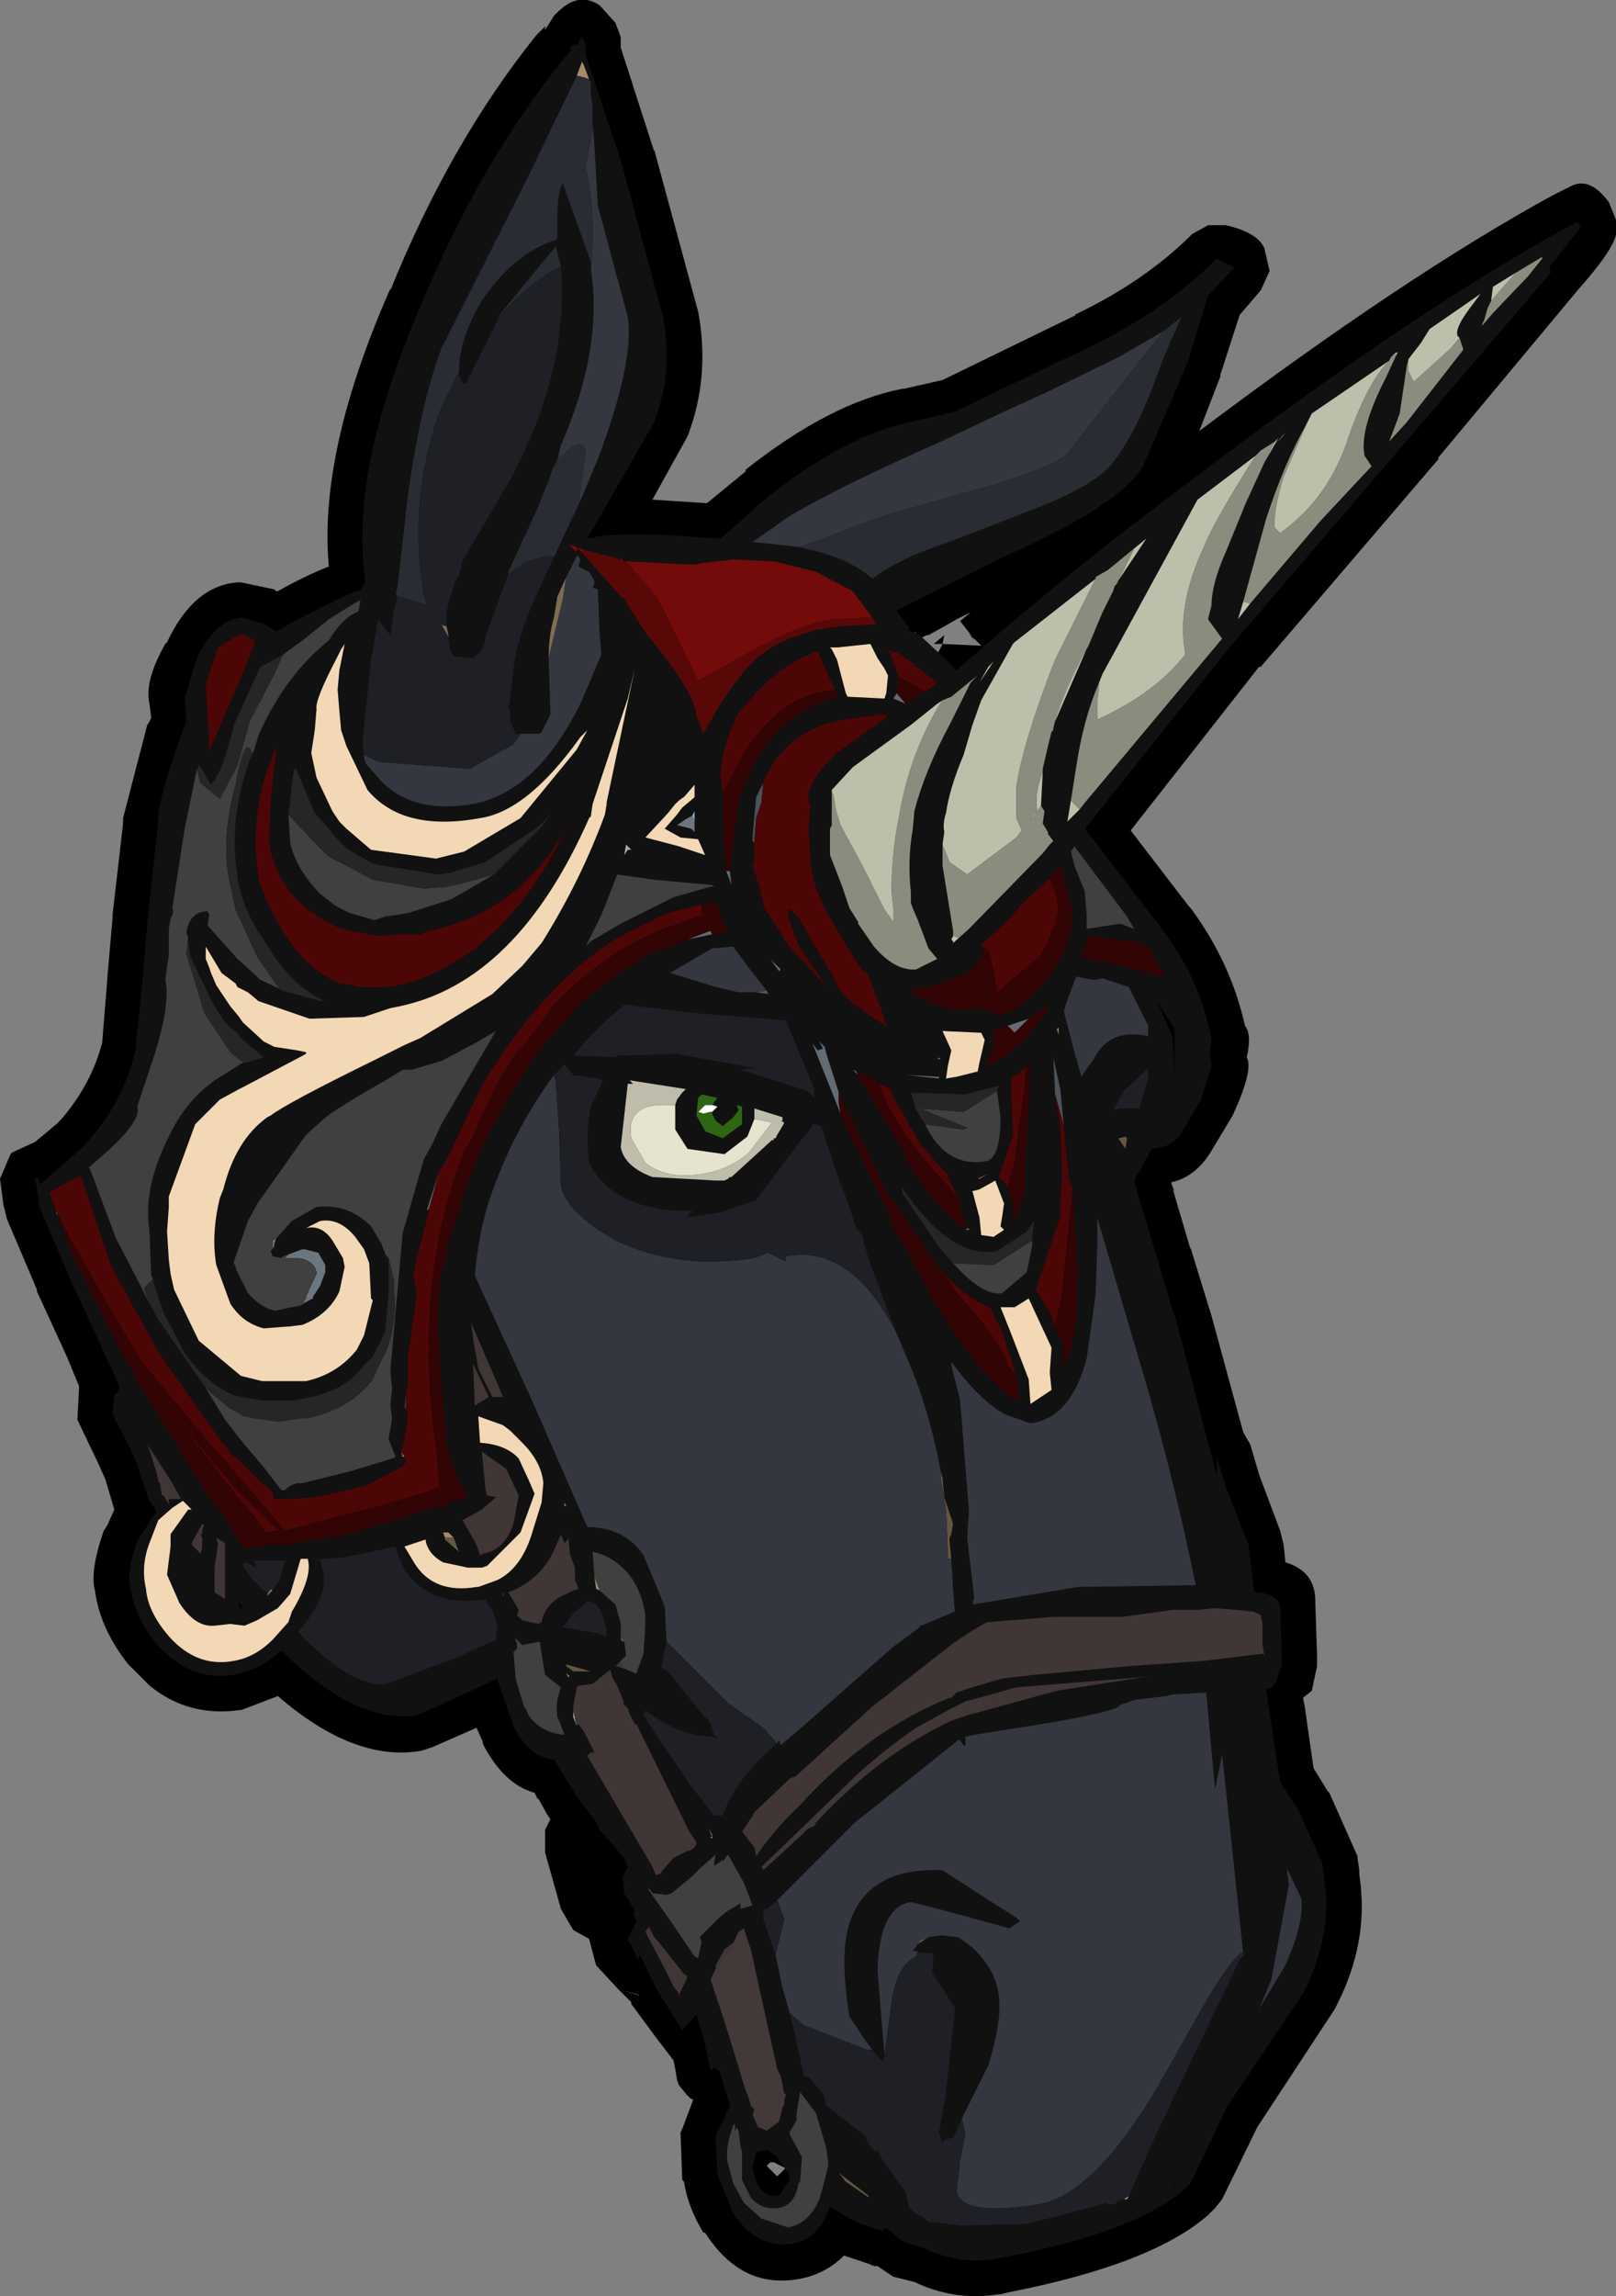 <?xml version="1.0" encoding="UTF-8" standalone="no"?>
<svg xmlns:ffdec="https://www.free-decompiler.com/flash" xmlns:xlink="http://www.w3.org/1999/xlink" ffdec:objectType="shape" height="65.25px" width="45.95px" xmlns="http://www.w3.org/2000/svg">
  <rect width="100%" height="100%" fill="#808080" stroke="none"/>
  <g transform="matrix(1.0, 0.0, 0.0, 1.0, 6.6, 12.85)">
    <path d="M9.2 -12.45 L9.25 -12.5 Q9.85 -13.1 10.45 -12.7 L10.9 -12.2 11.05 -11.8 11.05 -11.6 11.05 -11.5 12.0 -8.55 12.0 -8.6 13.25 -4.0 Q13.6 -2.15 12.95 -0.45 L11.95 1.35 13.5 1.45 14.6 0.55 14.6 0.5 Q17.0 -1.4 19.05 -1.8 L19.1 -1.8 20.2 -2.05 24.0 -3.9 23.95 -3.9 Q25.95 -4.85 27.3 -6.2 L27.75 -6.45 28.25 -6.45 Q29.15 -6.25 29.35 -5.8 L29.5 -5.15 29.25 -4.6 28.65 -3.9 28.1 -2.2 28.1 -2.15 27.5 -0.6 Q33.35 -5.0 37.55 -7.3 L38.05 -7.55 Q38.6 -7.85 39.15 -7.1 L39.35 -6.6 39.35 -6.4 Q39.5 -6.0 38.3 -4.65 L34.3 0.15 34.3 0.2 29.25 6.1 29.2 6.1 25.55 10.75 27.2 12.9 27.25 12.95 Q28.4 14.5 28.8 16.3 29.0 16.55 28.85 17.2 29.05 17.55 28.45 18.85 L27.85 19.85 Q27.4 20.6 26.7 20.75 L26.75 20.9 26.8 21.0 26.75 20.95 27.25 22.65 27.25 22.6 27.65 23.9 27.85 24.55 28.75 27.85 28.95 28.2 29.2 29.05 29.8 30.65 29.9 31.05 29.95 31.55 Q30.8 31.8 30.8 32.65 L30.8 32.7 30.85 34.2 30.85 34.25 30.85 34.35 30.85 34.4 30.85 34.5 30.7 35.2 30.45 35.4 30.5 35.65 30.75 37.4 31.15 38.05 31.2 38.1 32.0 39.9 32.0 39.95 32.05 40.3 32.05 40.4 32.1 40.8 32.1 40.85 Q32.25 42.55 31.35 44.25 L29.15 47.6 28.15 49.65 27.95 49.9 27.8 50.05 27.75 50.1 Q26.15 51.5 22.05 52.3 L21.85 52.35 21.8 52.35 Q20.55 52.55 19.4 52.0 L18.8 51.85 18.35 51.55 18.25 51.55 18.2 51.5 18.2 51.55 18.15 51.5 17.4 51.25 Q16.9 51.75 16.2 51.9 14.5 52.25 13.45 50.6 L13.4 50.6 Q12.95 49.85 12.85 49.15 L12.8 49.1 12.75 47.75 12.8 47.65 13.1 46.85 13.1 46.8 13.05 46.8 12.95 46.7 12.9 46.65 12.7 46.4 12.65 46.25 12.6 45.95 12.55 45.7 12.05 45.05 11.35 44.1 11.35 44.05 10.95 43.65 10.35 43.0 10.15 42.25 9.7 42.0 9.35 41.4 8.9 39.8 8.9 39.15 9.05 38.85 8.95 38.7 8.7 38.25 8.7 38.3 8.6 38.1 Q7.7 37.85 7.1 36.65 L7.15 36.7 6.95 36.25 5.7 36.8 5.4 36.9 Q3.5 37.25 1.3 35.35 L0.25 35.75 0.2 35.75 Q-1.25 35.95 -2.35 35.05 L-2.4 35.0 -2.95 34.45 Q-3.75 33.45 -3.9 32.35 -4.05 31.8 -3.65 30.65 L-3.55 30.5 -3.35 30.05 -3.6 29.2 -3.8 28.75 -4.35 27.6 -4.4 27.5 -4.35 26.55 -4.7 25.7 -5.55 23.85 -5.55 23.8 -6.4 21.8 -6.5 21.4 -6.6 20.65 -6.3 19.95 -6.25 19.9 -5.6 19.6 -5.0 19.1 -4.95 19.05 -4.85 18.95 Q-4.0 17.95 -3.7 16.8 L-3.7 16.85 -3.55 15.0 -3.55 14.95 -3.4 13.25 -3.4 13.15 -3.1 10.55 -3.1 10.5 -3.1 10.4 -2.4 7.7 -2.4 7.75 -2.3 7.55 -2.35 7.15 Q-2.5 6.5 -1.9 5.45 L-1.85 5.4 Q-1.1 3.8 0.15 3.7 L0.25 3.7 1.2 3.9 1.25 3.95 1.3 3.95 Q2.1 3.5 2.75 3.25 2.45 0.0 4.5 -4.65 L4.5 -4.6 Q6.2 -8.8 8.65 -11.85 L8.9 -12.1 8.9 -12.0 9.15 -12.4 9.2 -12.45 M21.1 5.35 L20.95 5.15 21.05 5.25 20.7 4.8 21.0 4.55 20.6 4.75 20.25 4.95 19.8 5.2 19.75 5.2 19.65 5.25 19.35 5.4 19.45 5.1 19.4 5.15 19.35 5.15 19.2 6.05 Q19.85 6.05 20.1 5.65 L20.2 5.45 19.95 5.45 20.25 5.2 20.2 5.45 21.3 5.5 21.05 5.25 21.1 5.35 M11.55 43.85 L11.6 43.85 11.05 43.7 11.55 43.85 M13.2 46.9 L13.35 46.95 13.2 46.9 M15.2 48.7 L15.5 49.0 15.75 48.75 15.7 48.75 15.4 48.6 15.3 48.6 15.2 48.7 M30.8 37.65 L30.8 37.6 30.8 37.75 30.8 37.65 M-3.6 29.15 L-3.6 29.2 -3.6 29.1 -3.6 29.15" fill="#000000" fill-rule="evenodd" stroke="none"/>
    <path d="M9.95 -11.8 L10.05 -11.6 10.05 -11.3 11.05 -8.3 12.25 -3.85 Q12.55 -2.25 12.0 -0.85 L10.65 1.5 10.1 2.45 10.4 2.4 Q11.35 2.25 13.7 2.45 L13.9 2.45 15.2 1.3 Q17.4 -0.45 19.25 -0.85 L20.55 -1.15 24.4 -3.0 Q26.55 -4.05 28.0 -5.5 L28.5 -5.25 27.75 -4.45 27.15 -2.5 25.9 0.4 Q25.25 1.5 22.0 2.95 L19.3 4.3 18.9 4.5 19.25 5.0 19.2 5.05 19.55 5.2 20.25 5.85 20.6 6.2 Q23.65 3.5 27.4 0.7 33.8 -4.15 38.25 -6.55 L38.35 -6.4 37.45 -5.25 37.5 -5.1 33.55 -0.5 28.4 5.5 24.45 10.45 24.25 10.7 26.4 13.5 Q27.55 15.0 27.85 16.7 L27.8 17.1 27.85 17.45 27.55 18.4 27.05 19.25 Q26.8 19.7 26.4 19.75 L26.2 19.8 26.15 19.8 25.65 20.7 25.7 20.9 26.3 22.9 26.7 24.25 26.85 24.7 28.0 29.1 28.0 28.55 28.25 29.4 28.9 31.05 29.05 32.3 29.05 32.35 29.1 32.4 Q29.75 32.45 29.8 32.8 L29.85 34.4 29.85 34.5 29.8 34.55 Q29.7 35.15 29.4 35.15 L29.8 37.8 30.3 38.55 31.0 40.1 31.1 40.9 Q31.2 42.35 30.45 43.8 L28.3 47.0 27.25 49.2 27.1 49.35 Q25.6 50.65 21.65 51.35 20.65 51.5 19.7 51.05 L19.05 50.85 19.0 50.8 18.6 50.45 18.5 50.55 Q17.7 50.35 17.0 49.85 16.7 50.75 16.0 50.9 14.95 51.1 14.25 50.05 L13.8 48.95 13.75 47.85 14.15 47.0 14.15 46.9 14.1 46.8 13.85 46.0 13.7 45.9 13.65 46.0 13.6 45.95 13.4 45.05 13.2 44.4 12.8 44.85 12.05 43.65 11.6 42.7 11.55 42.8 11.55 42.85 11.4 42.55 11.25 42.25 11.35 42.05 11.5 41.75 11.4 41.5 11.45 41.45 11.15 40.95 11.1 40.5 11.15 40.4 11.25 40.2 11.15 39.95 10.45 39.15 10.4 39.0 9.8 38.2 9.15 37.15 Q8.45 37.1 8.0 36.2 L7.6 35.05 7.55 34.9 7.55 34.85 6.8 35.2 5.25 35.9 Q3.5 36.15 1.4 34.05 0.8 34.6 0.05 34.75 -1.25 34.95 -2.2 33.8 -2.8 33.05 -2.9 32.2 -3.0 31.85 -2.7 30.95 L-2.15 30.1 -2.35 29.8 -2.6 29.1 -2.7 28.75 -2.9 28.3 -3.4 27.35 -3.35 26.8 -3.25 26.7 -3.2 26.55 -3.75 25.35 -4.65 23.4 -5.5 21.4 -5.5 21.25 -5.6 20.65 -5.55 20.6 -5.45 20.8 -4.3 19.8 Q-3.1 18.55 -2.75 17.0 L-2.55 15.05 -2.4 13.25 -2.1 10.5 Q-2.15 10.0 -1.45 8.05 L-1.3 7.65 -1.35 7.0 -1.0 5.85 Q-0.5 4.8 0.25 4.7 L0.85 4.85 1.25 5.1 1.6 4.9 Q2.9 4.2 3.65 3.9 L3.8 3.7 Q3.3 0.55 5.4 -4.25 7.15 -8.45 9.65 -11.45 L9.6 -11.5 9.75 -11.6 9.8 -11.55 9.9 -11.75 9.95 -11.8 M10.15 -10.6 L10.0 -11.0 9.95 -11.1 9.8 -10.7 8.4 -7.8 5.95 -2.95 Q5.35 -1.35 5.0 1.2 L4.7 3.85 4.65 4.0 4.7 4.1 4.6 4.45 4.5 5.2 4.15 4.75 3.95 5.9 3.7 8.25 3.75 8.6 3.75 8.7 3.8 8.85 4.15 9.25 Q5.05 10.3 6.85 10.0 8.7 9.65 9.95 7.05 L10.5 5.75 10.45 5.15 10.4 3.9 10.25 3.85 10.3 3.75 10.3 3.65 10.15 3.4 9.85 3.25 9.9 3.05 9.85 2.95 9.8 2.95 9.5 3.55 9.25 4.1 9.15 4.7 Q9.0 5.2 9.0 5.85 L9.05 7.45 8.8 7.95 8.75 8.0 8.65 8.0 8.2 8.0 8.05 8.0 8.05 7.95 7.9 7.65 7.9 7.35 7.9 7.3 7.85 7.25 7.9 7.1 8.0 6.15 Q8.1 5.35 8.55 4.3 L9.05 3.2 9.15 3.0 9.4 2.45 9.85 1.5 10.4 0.2 Q11.45 -2.6 11.25 -3.85 L10.4 -7.0 10.3 -8.75 10.25 -9.4 10.25 -9.45 10.25 -9.85 10.2 -10.2 10.2 -10.25 10.2 -10.55 10.15 -10.55 10.15 -10.6 M6.45 -2.3 Q6.45 -3.2 7.1 -4.3 8.0 -5.65 9.25 -6.05 L9.25 -6.7 Q9.25 -7.35 9.4 -7.65 L10.2 -5.4 10.2 -5.2 Q10.55 -2.95 9.35 -0.2 L9.25 0.2 9.1 0.5 9.0 0.8 8.7 1.55 7.85 3.4 7.85 3.5 7.65 4.0 7.2 5.25 7.2 5.35 7.05 5.7 Q7.0 5.7 6.85 5.85 L6.8 5.85 6.3 5.8 6.2 5.6 6.15 5.25 6.15 5.2 6.1 4.95 Q6.05 4.5 6.25 4.0 L6.3 3.85 6.3 3.75 6.45 3.5 6.55 3.1 7.9 0.8 Q9.6 -2.35 9.35 -5.3 L9.2 -5.85 7.6 -3.9 7.6 -3.85 6.65 -1.95 6.55 -1.95 6.45 -2.2 6.45 -2.3 M26.5 -3.45 L25.2 -2.7 23.15 -1.7 22.05 -1.2 20.15 -0.3 Q17.1 1.05 15.8 1.85 L14.8 2.55 16.15 2.7 16.3 2.75 Q17.55 3.0 18.2 3.6 19.0 3.0 20.4 2.55 L23.1 1.5 Q24.55 0.9 25.0 0.35 25.75 -0.55 26.45 -2.6 L27.0 -3.85 26.5 -3.45 M29.35 0.3 L29.75 -0.4 29.65 -0.3 29.25 -0.05 29.1 0.1 27.45 1.35 24.75 6.3 24.65 6.55 Q24.2 7.6 24.0 8.95 L23.85 9.9 23.75 10.5 24.1 10.15 24.3 9.9 28.15 5.3 27.75 4.75 27.85 4.35 Q27.85 3.75 28.25 2.85 L28.7 1.75 28.8 1.5 29.35 0.3 M29.85 -0.45 L29.7 -0.25 29.95 -0.55 29.85 -0.45 M34.9 -3.25 L34.85 -3.3 Q34.75 -3.5 35.2 -4.1 L35.5 -4.5 34.05 -3.5 33.8 -3.1 33.45 -2.65 33.4 -2.45 33.2 -1.1 32.9 -0.3 33.4 -0.85 35.0 -2.9 35.0 -2.95 34.9 -3.25 M32.9 -2.6 L30.7 -1.1 30.55 -0.8 Q29.9 0.35 29.4 1.9 L28.75 4.25 28.6 4.75 28.95 4.3 30.95 1.95 32.4 0.4 32.2 0.1 Q32.05 -0.65 32.8 -2.1 L33.1 -2.75 33.15 -2.85 33.05 -2.8 32.95 -2.7 32.9 -2.6 M35.8 -4.3 L35.7 -4.1 35.6 -3.75 35.55 -3.65 35.55 -3.6 35.85 -3.95 36.85 -5.0 37.25 -5.5 37.25 -5.55 36.5 -5.1 35.85 -4.7 35.8 -4.3 M21.5 6.1 L21.25 6.55 21.65 5.95 21.5 6.1 M24.55 3.6 L22.25 5.4 22.2 5.45 21.3 7.05 21.05 7.75 20.8 8.6 Q20.4 9.55 20.3 10.25 20.2 10.55 20.25 10.8 L20.2 11.15 20.2 11.7 20.2 11.75 20.5 13.6 20.5 13.75 20.45 13.85 20.5 13.9 20.5 13.95 20.95 13.55 23.05 11.4 23.25 11.15 23.35 11.05 23.2 10.85 23.2 10.8 23.05 10.55 23.1 10.2 23.0 10.05 23.05 9.1 23.05 9.0 23.2 8.35 23.3 7.95 23.35 7.9 23.35 7.85 23.4 7.65 Q23.7 6.7 24.35 5.5 L24.75 4.55 24.9 4.25 25.05 3.95 25.1 3.8 25.15 3.75 25.2 3.65 26.0 2.45 24.9 3.35 24.55 3.55 24.55 3.6 M17.05 9.65 L17.05 9.75 17.05 10.45 17.05 10.55 17.05 10.6 17.0 10.7 17.0 11.35 17.0 11.45 17.35 12.35 17.55 12.95 17.8 13.35 17.8 13.4 18.25 14.05 Q18.85 14.75 19.45 14.7 L20.05 14.4 19.8 14.1 19.65 13.7 19.5 13.3 19.35 12.95 19.3 12.8 19.3 12.5 Q19.2 11.6 19.35 10.75 L19.4 10.2 Q19.7 9.05 20.4 7.75 L21.0 6.55 21.2 6.35 21.0 6.5 20.45 6.95 20.2 7.05 20.05 7.15 19.3 7.75 17.65 8.95 17.05 9.6 17.05 9.65 M23.85 11.35 L23.95 11.75 24.25 12.5 24.25 12.6 24.3 13.15 24.3 13.4 24.3 13.55 25.25 13.4 25.65 13.55 25.45 13.2 23.95 11.2 23.85 11.35 M21.3 14.05 L21.35 14.1 21.4 14.15 21.25 14.5 20.9 14.8 19.85 15.2 19.4 15.25 19.25 15.3 Q20.2 16.0 21.15 15.8 L21.55 15.9 21.85 16.0 Q22.45 15.9 23.3 14.8 L23.6 14.35 23.75 13.95 23.85 13.6 23.85 13.5 23.9 13.05 23.8 12.65 23.55 11.75 23.55 11.7 23.25 12.1 22.5 12.8 22.45 12.85 22.15 13.2 21.9 13.45 21.3 14.0 21.3 14.05 M26.55 14.95 L26.05 14.05 25.85 13.95 25.15 13.85 24.3 13.75 24.25 14.15 24.15 14.4 24.25 14.4 24.85 14.5 25.7 14.7 26.55 14.95 M26.05 16.3 L25.5 15.2 24.75 14.95 24.5 15.0 24.0 14.9 23.7 15.7 23.65 15.9 23.95 17.05 24.15 17.75 24.35 17.45 24.5 17.25 Q24.95 16.35 26.05 16.6 L26.05 16.3 M26.05 17.55 L26.05 17.5 25.35 18.15 25.05 18.7 25.25 18.65 25.8 18.65 26.05 17.8 26.05 17.65 26.05 17.55 M26.8 17.8 L26.8 16.4 26.3 15.6 26.75 16.65 26.8 17.8 M22.05 16.3 L21.6 16.45 21.7 16.8 21.65 16.9 21.65 16.95 21.6 17.05 21.55 17.15 21.55 17.2 21.5 17.25 21.45 17.45 Q22.6 16.95 23.25 15.7 L23.2 15.7 22.75 16.05 22.7 16.05 22.65 16.1 22.05 16.3 M21.3 16.5 L20.2 16.45 20.45 17.0 20.35 17.45 20.3 17.8 20.6 17.75 21.2 17.6 21.25 17.35 21.4 16.7 21.3 16.5 M22.55 17.5 L22.15 17.8 22.15 18.0 22.2 19.4 21.8 20.6 22.0 20.8 22.05 20.9 22.2 21.35 22.2 21.9 22.35 21.6 22.55 21.0 22.55 20.05 22.65 18.65 22.7 17.3 22.55 17.5 M21.75 18.15 L21.8 18.0 20.85 18.25 19.3 18.2 19.45 18.7 19.7 19.1 Q20.3 20.35 21.45 20.15 21.85 20.05 21.85 18.9 L21.75 18.15 M23.45 16.4 L23.5 16.55 23.5 16.35 23.45 16.4 M23.65 19.15 L23.55 18.1 23.35 17.2 23.4 18.25 23.55 19.25 23.6 20.6 23.55 21.2 23.55 21.7 22.85 23.8 23.25 24.45 23.4 24.85 23.65 25.4 23.6 26.1 23.9 25.35 24.05 24.35 24.0 23.85 24.05 23.4 24.0 22.95 24.0 22.55 23.9 20.95 23.8 20.65 23.65 19.15 M21.2 20.65 L21.25 20.65 21.5 20.5 21.2 20.65 M20.65 21.2 L20.35 20.6 20.4 20.6 19.6 19.7 18.75 18.25 18.75 18.1 18.4 17.95 18.3 17.85 17.75 17.6 17.65 17.55 17.8 17.7 17.85 17.75 17.9 17.9 19.15 19.95 19.2 20.15 Q20.1 21.6 20.85 22.1 L21.0 22.1 20.9 22.05 20.75 21.7 20.75 21.65 20.65 21.2 M21.05 21.0 L21.25 21.75 21.3 22.25 21.65 22.3 21.95 22.1 21.85 22.0 21.9 21.7 21.95 21.35 21.7 20.7 21.25 20.95 21.05 21.0 M20.5 23.05 Q21.35 24.0 21.9 23.9 L22.6 23.3 22.75 22.55 22.75 22.4 22.8 21.85 22.6 22.15 21.75 22.7 Q20.45 22.95 19.05 20.9 L19.05 21.05 20.1 22.6 20.5 23.05 M22.25 24.3 L21.85 24.3 22.15 25.05 22.65 26.35 22.7 27.05 23.3 26.65 23.25 26.15 23.3 25.45 22.65 24.05 22.25 24.3 M24.6 22.55 L24.55 23.95 24.3 25.75 Q23.85 27.45 22.7 27.6 L22.0 27.35 Q21.3 27.0 20.45 25.85 L20.45 25.95 20.7 26.95 20.95 30.1 20.9 30.85 21.1 32.55 21.05 32.75 24.05 32.25 27.4 32.2 Q26.7 28.75 25.6 25.15 L24.6 21.75 24.6 22.55 M25.45 19.5 L25.4 19.45 25.2 19.5 25.4 19.8 25.45 19.5 M18.2 4.7 L17.65 3.95 16.6 3.4 15.4 3.1 14.25 3.05 13.35 3.15 13.15 3.2 11.2 3.1 11.15 3.1 11.1 3.05 11.1 3.0 11.0 3.05 10.9 3.0 10.1 2.8 9.95 2.75 9.8 2.7 9.55 2.6 9.8 2.85 9.8 2.7 10.0 2.9 10.2 3.15 11.05 4.1 11.15 4.15 11.25 4.35 11.8 5.2 Q13.15 6.8 13.2 7.5 L13.4 8.0 13.95 7.05 14.35 6.5 Q14.95 5.65 15.85 5.3 L16.6 5.05 16.65 5.05 17.25 4.95 18.25 4.9 18.3 4.9 18.3 4.85 18.2 4.7 M17.0 5.55 L17.05 5.6 17.2 5.9 17.45 6.85 17.5 6.95 18.5 7.0 18.55 7.0 18.6 6.85 18.65 6.35 18.55 6.15 18.35 5.85 18.15 5.45 17.2 5.55 17.0 5.55 M19.7 6.8 L19.8 6.75 20.05 6.55 18.95 5.7 18.55 5.6 18.7 5.7 18.9 6.25 18.95 6.35 18.95 6.4 18.9 6.8 18.9 6.85 18.8 7.0 19.15 7.15 19.2 7.1 19.35 7.0 19.45 6.95 19.7 6.8 M17.15 6.75 L17.0 6.45 16.65 5.65 Q15.65 6.0 14.8 6.95 L14.4 7.4 14.3 7.6 Q13.85 8.6 13.9 9.3 L13.95 9.65 13.95 9.7 13.95 9.85 13.95 10.1 13.95 10.4 13.95 10.55 14.0 11.35 14.05 11.9 14.2 12.3 14.15 11.9 14.35 10.4 14.4 9.85 14.55 9.55 Q15.3 7.45 17.25 6.95 L17.2 6.9 17.15 6.8 17.15 6.75 M12.4 10.25 L11.75 10.95 12.7 11.2 13.45 11.45 13.25 11.0 12.75 10.95 12.3 10.7 12.65 10.3 12.8 10.1 13.1 9.85 13.15 9.8 13.15 9.45 12.85 9.8 Q12.75 9.85 12.6 10.0 L12.4 10.25 M10.65 10.0 L10.65 9.95 11.45 6.15 11.25 7.0 10.25 10.0 10.2 10.35 10.15 10.4 Q8.1 15.05 4.75 15.75 L4.5 15.8 4.35 15.85 3.75 16.05 2.2 16.1 0.75 15.6 0.45 15.35 0.15 15.2 0.1 15.1 -0.3 14.8 -0.75 14.05 -0.75 14.4 -0.65 14.65 -0.6 14.8 -0.45 15.15 -0.05 15.75 0.2 16.05 0.3 16.2 0.9 16.75 1.2 16.9 1.85 17.0 2.1 17.05 2.1 17.1 0.3 18.05 0.2 18.1 -0.35 18.4 -0.6 18.65 -1.05 19.1 -1.8 21.15 -1.8 21.45 -1.85 22.15 -1.8 22.95 -1.75 23.35 -1.65 23.8 -0.95 25.25 0.25 26.25 0.85 26.4 1.1 26.4 1.75 26.4 2.1 26.4 Q3.0 26.2 3.55 25.5 L3.65 25.3 3.75 25.1 4.0 24.1 3.95 24.05 3.9 23.05 3.75 22.65 3.5 22.3 Q3.05 21.75 2.5 21.85 L2.0 22.1 2.1 22.05 Q2.55 21.95 2.85 22.4 L3.15 22.9 3.2 23.15 3.05 23.85 Q2.75 24.5 2.0 24.8 L1.6 24.85 1.55 24.85 0.9 24.9 Q0.3 24.75 -0.05 24.2 L-0.45 23.1 Q-0.6 22.25 -0.35 21.2 L-0.25 20.95 Q0.1 19.55 1.0 18.9 L1.1 18.85 Q1.55 18.5 4.1 17.25 L4.9 16.85 5.35 16.65 7.4 15.4 8.25 14.6 8.8 13.95 Q9.9 12.2 10.6 10.3 L10.65 10.0 M11.15 11.45 L11.25 11.3 11.35 11.3 11.2 11.15 11.15 11.45 M12.0 12.15 L10.95 12.0 10.5 13.15 10.25 13.65 10.05 14.05 10.2 13.9 11.05 13.4 12.55 12.65 13.6 12.35 13.7 12.35 13.65 12.3 12.0 12.15 M15.1 9.4 L14.9 9.8 14.8 10.9 14.8 11.05 14.85 11.1 14.85 11.2 14.85 11.25 14.85 11.6 14.8 11.75 15.0 12.4 15.15 13.0 15.4 13.35 15.8 14.0 16.9 15.2 16.4 14.45 16.1 14.0 15.85 13.3 15.8 13.2 15.85 13.0 15.9 13.0 16.15 13.3 16.55 14.0 16.7 14.25 17.15 15.0 Q17.2 15.45 18.5 16.25 L18.65 16.35 18.6 16.3 18.45 15.8 18.1 14.9 18.1 14.85 17.9 14.7 17.45 14.0 17.25 13.65 17.05 13.3 16.85 12.95 16.6 12.4 16.45 11.7 16.4 10.75 16.4 10.6 16.45 10.0 16.4 9.95 Q16.3 9.4 17.15 8.6 L17.2 8.5 17.2 8.55 18.65 7.5 18.45 7.45 17.4 7.6 Q15.85 7.85 15.15 9.25 L15.1 9.4 M13.15 10.5 L13.15 10.35 13.15 10.2 13.1 10.3 13.05 10.35 Q12.85 10.45 12.8 10.5 L12.65 10.6 13.05 10.7 13.15 10.8 13.15 10.75 13.15 10.5 M0.25 5.15 L-0.4 5.55 -0.5 5.85 -0.75 6.6 -0.7 7.5 -0.65 8.5 0.15 6.65 0.3 6.3 0.65 5.4 0.65 5.35 0.25 5.15 M0.6 8.55 L0.75 8.05 Q1.5 6.35 2.75 5.35 3.15 4.7 3.55 4.55 L3.6 4.5 3.65 4.2 Q3.45 4.3 2.75 4.75 L2.0 5.35 1.45 5.75 Q1.1 5.95 0.8 6.1 L0.55 6.65 0.05 7.75 Q-0.25 9.05 -0.6 9.45 L-0.95 8.85 -0.95 8.95 -1.0 9.0 -1.35 10.7 -1.7 12.95 Q-1.65 13.1 -1.75 13.25 L-1.8 13.55 -1.8 14.3 -1.85 14.6 -1.9 15.0 Q-1.75 15.65 -2.2 17.1 L-2.7 18.6 Q-2.55 19.0 -3.7 20.0 L-4.1 20.35 -4.05 20.35 -3.3 22.35 -2.65 23.6 -2.4 24.1 -2.1 24.65 -0.75 26.6 -0.2 27.5 0.15 27.95 0.35 28.2 0.9 28.85 1.4 29.5 1.5 29.5 Q1.65 29.35 1.85 29.3 L2.0 29.3 3.0 29.05 3.4 28.95 4.55 28.6 4.65 28.55 4.45 28.05 4.55 27.45 4.5 27.1 4.55 26.6 4.5 26.1 4.85 22.2 5.15 21.15 5.45 20.1 5.7 19.65 5.95 19.1 7.5 16.45 6.9 16.8 5.95 17.3 5.1 17.55 5.0 17.55 4.85 17.55 4.45 17.8 Q2.95 18.65 2.6 18.95 L2.55 19.0 2.1 19.4 0.9 21.1 0.75 21.3 0.45 21.85 0.05 23.0 0.05 23.05 0.1 23.15 0.1 23.2 0.45 23.9 Q0.85 24.35 1.25 24.4 L1.45 24.35 1.95 24.25 2.3 24.05 2.3 24.0 2.5 23.7 2.65 23.3 2.65 23.1 2.45 22.75 2.05 22.65 2.0 22.65 1.6 22.8 1.45 22.85 1.4 22.9 1.15 22.85 1.1 22.7 1.15 22.65 1.2 22.55 1.2 22.5 1.25 22.35 1.7 21.85 2.4 21.45 Q3.3 21.35 3.95 22.0 L4.1 22.25 4.25 22.5 4.3 22.65 4.35 22.75 4.35 22.8 4.45 22.95 4.45 23.9 4.35 25.0 4.0 25.7 3.75 25.95 Q3.2 26.7 2.0 26.9 L1.75 26.95 1.45 26.95 0.85 26.95 0.55 26.9 0.05 26.8 Q-0.75 26.45 -1.35 25.6 L-1.95 24.45 -2.2 23.7 -2.25 23.5 -2.3 23.4 -2.35 22.1 Q-2.55 20.9 -1.75 19.35 -1.2 18.25 -0.25 17.7 L0.3 17.35 0.4 17.35 0.9 17.2 0.25 16.65 0.15 16.5 -0.05 16.35 -0.2 16.2 -0.4 15.9 -0.6 15.55 -1.2 14.3 -1.25 13.8 -1.3 13.65 Q-1.2 13.05 -0.7 13.05 L-0.65 13.15 -0.7 13.45 0.15 14.4 0.65 14.85 0.8 15.0 1.35 15.25 1.4 15.3 1.6 15.35 2.5 15.6 2.6 15.6 2.75 15.65 Q1.9 15.3 1.25 14.4 L0.7 13.55 Q0.25 12.8 0.15 12.05 L0.15 12.0 Q-0.1 10.45 0.5 8.75 L0.6 8.55 M3.1 5.6 L2.95 5.9 Q2.35 7.05 2.4 7.3 L2.35 7.9 2.25 8.55 2.4 9.25 2.85 10.2 3.05 10.5 3.25 10.7 3.95 11.3 5.8 11.55 6.6 11.35 8.2 10.4 9.8 8.45 10.1 7.9 9.9 8.1 Q8.4 10.2 7.05 10.4 4.85 10.8 3.85 9.6 L3.25 8.35 3.1 7.9 3.05 7.35 3.0 6.75 3.05 6.2 3.2 5.45 3.1 5.6 M1.25 8.3 L1.2 8.5 Q0.45 10.25 0.75 12.05 L0.75 12.1 Q1.0 13.0 1.7 14.0 2.25 14.75 3.05 15.1 L3.4 15.15 3.6 15.2 4.4 15.2 4.75 15.15 Q7.75 14.4 9.55 10.6 8.15 13.1 5.6 13.6 L5.35 13.7 4.65 13.7 4.15 13.75 3.35 13.6 3.0 13.5 2.6 13.3 2.1 12.95 Q1.25 12.25 1.05 11.1 L1.1 9.9 1.25 8.5 1.25 8.3 M7.45 12.0 L8.8 10.65 9.05 10.3 8.7 10.65 7.2 11.65 6.2 11.95 5.85 12.0 4.0 11.7 3.25 11.25 2.85 10.85 2.8 10.75 2.35 10.25 1.8 8.95 1.75 9.05 1.6 10.3 1.65 11.1 Q1.8 11.8 2.45 12.5 L2.5 12.55 2.95 12.9 3.35 13.1 4.05 13.3 4.35 13.2 5.0 13.1 6.25 12.7 7.45 12.0 M-4.5 22.9 L-3.5 24.9 -2.8 26.2 -2.75 26.3 -0.7 29.65 -0.25 30.2 -0.15 30.4 0.15 30.9 0.3 31.1 0.35 31.15 0.4 31.15 1.05 31.05 1.55 31.05 1.6 31.05 2.1 30.95 3.1 30.8 5.0 30.25 5.35 30.1 5.75 30.0 5.8 30.0 6.05 29.95 6.25 29.8 6.4 29.8 6.7 29.7 6.4 29.15 6.1 28.3 5.85 24.9 5.9 23.6 6.05 22.95 6.1 22.8 Q6.1 22.45 6.25 22.15 L6.3 22.1 Q6.75 20.2 7.8 18.45 L8.65 17.1 9.9 15.65 10.95 14.85 11.35 14.6 11.85 14.25 12.45 14.05 12.9 13.85 12.95 13.85 13.65 13.7 14.05 13.65 14.05 13.55 14.0 13.45 13.85 13.1 13.85 13.0 13.75 12.8 13.5 12.85 13.35 12.85 12.35 13.1 10.95 13.8 Q8.85 15.1 7.1 18.0 L6.1 20.1 5.9 20.4 5.55 21.5 5.55 21.7 5.55 21.55 5.6 21.5 5.6 21.55 5.25 22.9 5.15 23.4 5.25 23.9 5.0 25.7 5.0 26.55 4.95 26.7 4.9 27.15 4.95 27.2 5.0 27.4 4.9 28.05 4.85 28.25 4.8 28.4 4.85 28.55 4.9 28.55 4.95 28.7 4.8 28.85 3.85 29.35 3.5 29.45 2.35 29.7 1.5 29.75 1.35 29.75 1.2 29.75 1.15 29.55 0.8 29.25 0.2 28.65 0.0 28.5 -0.35 28.05 -2.15 25.5 -2.3 25.2 -2.65 24.55 -2.8 24.3 -3.45 23.1 -4.3 20.55 -5.15 21.0 -5.2 21.0 -5.2 21.05 -5.0 21.55 -5.0 21.65 -4.95 21.7 -4.85 21.75 -4.9 21.8 -4.95 21.85 -4.85 21.95 -4.85 22.05 -4.8 22.1 -4.65 22.5 -4.6 22.6 -4.5 22.9 M18.9 25.05 L18.2 23.2 18.2 23.15 18.15 23.1 17.95 22.4 17.95 22.3 17.75 22.05 17.5 21.3 17.25 20.65 17.2 20.5 16.75 19.15 16.65 19.1 16.5 19.1 16.45 19.1 16.5 19.15 16.3 19.4 16.25 19.45 15.2 20.85 14.9 21.25 13.9 21.6 12.9 21.75 13.1 21.55 Q11.8 21.6 10.9 21.05 10.3 20.6 10.15 20.15 10.05 19.35 10.2 18.6 L10.55 17.85 10.4 17.8 9.7 17.7 9.45 17.4 9.15 17.7 Q7.9 19.4 7.25 21.45 7.0 22.3 6.9 23.4 L8.55 27.0 10.1 30.55 Q11.15 30.55 11.7 31.35 L12.3 32.8 12.35 33.8 12.2 34.55 12.4 34.65 13.35 35.85 13.5 36.0 13.6 36.15 13.7 36.45 13.8 36.55 13.65 36.5 Q12.75 36.5 11.75 35.75 L11.7 35.85 11.7 35.9 12.25 36.75 12.6 37.25 13.0 37.85 13.7 38.75 13.95 38.75 Q14.35 37.65 15.5 36.7 L15.55 36.6 15.6 36.75 16.3 36.15 18.8 33.95 19.55 33.4 19.55 33.35 19.6 33.35 20.55 32.95 20.5 32.25 20.45 31.45 20.4 30.95 20.4 30.85 20.45 30.75 20.5 30.45 20.25 29.7 20.2 29.15 20.15 28.95 Q19.8 27.1 19.15 25.65 L18.9 25.05 M14.9 15.35 L15.25 15.4 15.2 15.3 14.65 14.6 14.25 14.05 13.65 14.1 12.45 14.8 13.75 15.2 14.4 15.35 14.8 15.35 14.9 15.35 M15.6 14.7 L15.3 14.4 15.55 14.75 15.6 14.7 M17.25 18.2 L16.9 17.1 16.85 16.9 16.7 16.75 16.8 16.95 16.65 17.0 16.5 16.8 17.3 18.8 17.35 18.85 17.45 19.15 18.7 21.7 18.7 21.8 18.75 21.95 19.1 22.55 19.95 24.1 Q21.55 26.7 22.4 27.0 L22.3 26.3 22.3 26.25 21.9 25.0 21.55 24.3 Q20.55 23.95 19.55 22.4 L19.55 22.35 18.6 21.0 17.25 18.2 M16.55 18.1 L16.5 17.95 15.75 16.15 14.6 16.05 13.3 15.95 11.15 15.7 Q10.35 16.35 9.7 17.15 L10.95 17.2 Q10.95 17.1 11.1 17.15 L12.6 17.1 14.85 17.5 14.45 17.55 16.35 18.15 16.55 18.35 16.55 18.1 M20.1 17.2 L20.05 17.25 20.15 17.25 20.1 17.2 M19.15 17.7 L20.1 17.8 20.1 17.75 19.15 17.7 M12.6 18.55 L12.65 18.4 12.8 18.2 12.9 18.1 11.3 17.85 11.4 17.95 11.25 17.95 11.05 19.75 Q11.15 20.3 11.95 20.6 L13.75 20.7 13.9 20.7 14.0 20.7 14.1 20.65 14.15 20.6 14.2 20.6 15.35 19.55 15.4 19.55 15.4 19.5 15.45 19.5 15.5 19.4 15.65 19.15 15.7 19.05 15.6 19.0 15.65 19.0 15.65 18.9 14.85 18.65 14.85 18.95 14.65 19.45 14.0 19.95 12.95 19.8 12.6 19.25 12.6 18.55 M13.65 18.55 L13.8 18.35 13.35 18.25 13.25 18.35 13.2 18.85 13.45 19.3 13.95 19.5 14.5 19.1 14.5 18.6 14.35 18.55 14.4 18.7 14.25 18.9 13.95 19.15 13.75 19.0 13.65 18.8 13.65 18.75 13.8 18.6 13.65 18.55 M11.1 34.55 L11.45 34.7 11.5 34.7 11.55 34.55 11.7 34.15 11.75 33.35 11.75 33.05 Q11.6 32.0 10.85 31.5 10.55 31.3 10.25 31.25 L10.3 31.95 10.35 32.3 10.45 32.35 10.9 32.75 11.05 33.3 11.05 33.65 11.05 33.75 11.1 33.8 11.15 33.8 11.2 34.2 10.95 34.45 10.9 34.5 11.1 34.55 M10.65 33.5 Q10.5 32.65 10.1 32.65 L9.7 33.0 9.4 33.4 10.3 33.55 10.65 33.65 10.65 33.5 M9.8 36.2 L9.85 36.15 10.0 36.35 10.05 36.45 10.3 36.95 10.2 36.95 10.1 37.05 11.95 40.2 12.05 40.45 12.15 40.4 12.2 40.4 12.2 40.35 12.55 39.95 12.95 39.75 13.0 39.75 13.15 39.65 13.2 39.55 13.2 39.5 13.0 39.2 11.5 36.15 11.45 36.15 11.3 35.85 11.25 35.7 11.1 35.55 11.15 35.55 10.95 35.05 10.8 34.8 10.8 34.75 10.75 34.6 10.5 34.8 10.25 35.0 9.9 35.05 9.85 35.05 9.8 35.1 9.75 35.35 9.7 35.65 9.7 35.7 9.7 35.95 9.8 36.2 M7.7 27.65 L7.0 27.4 7.05 28.15 Q7.75 28.2 8.1 28.55 L8.15 28.6 8.45 29.25 8.6 29.6 8.2 30.7 7.25 31.65 7.1 31.7 6.7 31.7 6.0 31.55 Q5.55 31.3 5.5 30.9 L4.9 31.1 5.2 31.6 Q5.75 32.45 6.95 32.25 L7.0 32.25 7.55 32.05 Q8.25 31.7 8.55 30.65 L8.8 29.85 8.85 29.3 Q8.8 28.7 8.25 28.15 L8.15 28.05 7.9 27.8 7.7 27.65 M7.6 26.6 L6.8 24.75 6.85 25.2 7.0 26.05 7.4 26.85 7.7 26.85 7.6 26.6 M7.3 26.85 L6.85 25.9 6.9 27.1 7.3 26.85 M6.05 30.85 L6.05 30.9 6.45 31.25 6.3 30.85 6.15 30.7 6.0 30.7 6.05 30.85 M7.25 29.65 L7.5 29.7 7.15 30.0 7.1 30.05 6.55 30.35 6.95 31.05 7.05 31.35 7.15 31.3 Q7.75 31.2 8.0 30.45 L8.15 29.65 7.8 28.9 7.1 28.4 7.2 29.45 7.25 29.65 M9.55 30.9 L9.45 31.0 9.35 30.75 9.2 31.1 Q8.8 32.05 7.85 32.4 L8.15 32.9 8.1 33.05 8.25 33.2 8.7 33.3 8.8 33.25 Q8.9 32.7 9.5 32.45 L9.7 32.35 9.85 32.3 9.75 32.05 9.75 32.0 9.75 31.7 9.6 31.3 9.6 31.25 9.55 30.7 9.55 30.9 M9.45 29.85 L9.45 29.95 9.5 29.95 9.45 29.85 M3.2 31.4 L2.5 31.45 2.6 31.9 Q2.7 32.55 1.9 33.5 L1.85 33.5 Q3.4 35.15 4.4 35.0 L6.4 34.25 7.5 33.75 7.55 33.3 7.4 32.9 7.35 32.85 7.2 32.6 Q5.85 32.8 5.15 32.05 4.85 31.8 4.65 31.1 L3.2 31.4 M1.95 31.45 L1.65 32.45 1.3 32.85 0.7 33.2 0.35 33.35 -0.05 33.3 -0.5 33.35 Q-1.05 33.4 -1.5 32.7 L-1.85 31.9 -1.75 31.1 -1.75 30.75 -1.5 30.4 -1.25 30.05 -1.15 30.05 -1.4 29.8 -1.7 30.0 -2.1 30.35 -2.35 31.0 Q-2.6 31.65 -2.45 32.3 -2.4 32.95 -1.8 33.65 -1.0 34.55 0.05 34.35 0.65 34.25 1.15 33.75 L1.6 33.25 1.7 32.95 Q2.3 31.95 2.15 31.45 L1.95 31.45 M1.15 32.35 L1.35 32.05 1.5 31.5 0.6 31.5 0.7 31.7 0.4 31.55 0.35 31.55 0.3 31.65 0.55 32.0 1.0 32.45 1.0 32.5 1.15 32.35 M0.2 32.65 L0.2 32.75 0.2 32.85 0.3 32.85 0.2 32.65 M7.7 32.45 L7.7 32.55 7.75 32.4 7.7 32.45 M8.05 33.75 L8.1 33.85 8.1 34.0 8.0 34.1 8.05 34.7 8.05 34.8 8.1 35.0 8.3 35.65 8.4 35.8 8.4 35.85 Q8.75 36.4 9.45 36.45 L9.3 36.05 9.25 35.95 Q9.2 35.5 9.3 35.3 L9.3 35.25 9.35 35.1 8.9 34.75 8.8 34.15 8.75 33.8 8.25 33.9 8.05 33.7 8.05 33.75 M9.7 34.65 L9.95 34.65 10.2 34.65 9.5 34.45 9.5 34.5 9.7 34.65 M9.6 34.8 L9.5 34.7 9.55 34.8 9.6 34.8 M16.55 39.05 L16.6 38.95 Q18.35 37.05 20.45 36.05 L20.9 35.9 23.45 35.2 26.0 34.8 22.3 35.1 21.05 35.45 20.85 35.5 20.45 35.7 19.45 36.25 Q18.65 36.8 17.85 37.5 L16.25 39.05 15.05 40.2 15.1 40.3 16.25 39.25 Q16.35 39.1 16.55 39.05 M15.95 37.65 L15.85 37.7 14.85 38.65 14.8 38.75 14.5 39.2 14.85 39.65 14.9 39.9 Q15.45 39.1 16.15 38.45 18.05 36.35 20.4 35.4 L20.45 35.4 20.6 35.25 21.05 35.1 21.9 34.85 22.8 34.75 25.5 34.5 27.65 34.35 28.85 34.2 29.3 34.15 29.35 34.2 29.3 33.85 29.3 33.3 29.25 33.05 29.05 32.95 28.55 32.9 27.95 32.85 27.45 32.9 26.75 32.9 25.3 33.1 23.35 33.1 21.45 33.25 20.95 33.55 20.5 33.85 18.2 35.65 16.0 37.65 15.95 37.65 M15.45 42.7 L15.65 43.65 15.85 44.35 16.1 45.4 16.25 46.15 Q16.4 46.15 16.5 46.3 L16.8 46.65 16.9 47.0 18.0 47.85 18.05 47.95 18.05 48.0 18.15 48.15 18.3 48.3 18.35 48.25 18.4 48.35 18.45 48.45 18.6 48.7 19.15 49.45 19.25 49.9 19.5 50.1 19.65 50.15 19.85 50.3 19.9 50.3 20.75 50.4 22.6 50.35 24.55 49.85 24.85 49.75 24.85 49.8 24.95 49.8 25.1 49.8 Q25.2 49.65 25.35 49.65 L25.45 49.65 25.5 49.55 26.35 47.65 28.65 42.85 28.8 42.7 28.75 42.65 28.2 37.45 28.15 37.0 27.95 38.0 27.7 35.25 26.8 35.3 26.75 35.3 26.55 35.35 25.7 35.45 25.25 35.6 Q25.25 35.75 23.3 36.1 L21.1 36.45 20.85 36.5 20.85 36.75 20.8 36.75 20.7 36.6 20.65 36.6 17.7 38.95 15.5 41.15 15.2 41.4 15.1 41.4 15.1 41.7 15.45 42.7 M18.2 45.4 L17.95 45.05 17.55 44.45 Q17.3 42.85 17.5 42.0 17.95 40.2 20.2 40.3 L21.2 40.95 22.3 41.65 22.4 41.75 22.1 41.95 20.65 41.55 19.3 41.2 Q18.4 41.35 18.35 43.15 L18.55 45.55 18.5 45.75 18.2 45.4 M19.5 42.6 L19.35 42.6 19.5 42.4 19.8 42.2 20.2 42.15 20.6 42.2 20.65 42.2 21.05 42.5 Q21.7 43.1 21.8 43.85 21.9 44.55 21.5 45.85 L20.75 47.35 20.5 47.9 20.25 47.95 20.2 48.05 20.1 47.75 20.3 46.65 20.3 46.6 20.3 46.55 20.35 46.2 20.55 44.35 20.55 44.2 19.9 43.2 19.95 42.85 19.9 42.65 19.55 42.65 19.5 42.6 M13.65 39.35 L13.65 39.3 13.55 39.1 13.65 39.35 13.6 39.35 13.65 39.4 13.65 39.35 M13.7 40.15 L13.75 39.85 13.3 40.25 13.05 40.5 12.5 40.95 12.35 41.0 11.95 40.95 11.85 40.8 11.85 40.85 11.8 40.8 12.4 41.65 13.15 42.75 13.25 42.8 13.35 42.35 13.3 42.2 13.85 41.65 14.1 41.45 14.45 41.25 14.45 41.4 14.8 41.3 14.55 40.65 14.1 39.85 13.95 40.05 13.95 40.0 13.75 40.15 13.7 40.15 M11.85 41.9 L11.75 42.05 12.3 43.1 12.55 43.6 12.7 43.8 12.7 43.9 12.75 43.75 12.9 43.45 12.95 43.3 12.85 43.25 12.1 42.3 12.0 42.2 11.85 41.9 M14.35 42.15 L14.25 42.35 14.0 42.55 13.75 43.0 13.75 43.1 13.6 43.4 14.0 44.6 14.4 45.9 14.55 46.4 14.6 46.55 14.7 46.8 14.75 47.0 14.85 47.1 14.8 47.25 14.95 47.6 15.2 47.7 15.55 47.45 15.65 47.05 15.7 46.95 15.7 46.85 15.75 46.65 15.7 46.65 15.6 46.15 15.55 46.05 15.5 45.95 14.75 42.55 14.55 41.95 14.4 42.05 14.35 42.15 M14.35 47.6 L14.3 47.7 14.3 47.5 14.25 47.55 Q14.0 48.2 14.1 48.65 L14.25 49.2 14.55 49.75 15.05 50.2 15.8 50.45 Q16.4 50.35 16.7 49.65 L16.8 49.3 16.95 48.7 16.95 48.6 16.9 48.2 16.6 47.2 16.15 46.6 16.05 47.2 16.05 47.4 15.85 47.75 15.85 47.8 16.2 48.45 16.15 49.15 16.1 49.2 Q16.0 49.85 15.5 49.9 15.05 49.95 14.75 49.6 L14.5 49.1 14.5 48.3 14.45 48.1 14.4 47.7 14.35 47.6 M14.8 48.75 Q14.95 49.65 15.55 49.55 L15.85 49.1 15.85 48.95 15.45 48.4 15.2 48.25 14.9 48.3 14.8 48.75 M17.45 49.15 L18.1 49.6 18.1 49.55 17.25 48.9 17.45 49.15 M30.0 40.25 L30.0 40.4 30.05 40.7 29.55 43.4 29.2 44.25 29.95 43.0 Q30.5 41.75 30.4 41.1 L30.0 40.25 M26.9 49.05 L26.7 49.4 26.75 49.35 26.9 49.05 M18.15 51.35 L18.2 51.55 18.1 51.35 18.15 51.35 M-2.05 29.3 L-2.0 29.65 -1.95 29.65 -1.8 29.9 -1.8 29.75 -1.45 29.75 -1.7 29.3 -2.4 28.2 -2.15 29.0 -2.1 29.2 -2.1 29.25 -2.05 29.3 M-0.85 30.45 L-1.15 31.0 -1.15 31.05 -0.9 31.3 -0.85 31.15 -0.85 30.85 -0.9 30.75 -0.85 30.75 -0.85 30.65 -0.8 30.5 -0.85 30.45 M-0.5 31.7 L-0.5 32.4 -0.35 32.5 -0.2 32.6 -0.2 32.1 -0.2 31.8 -0.2 31.0 -0.45 30.85 -0.4 31.05 -0.5 31.7" fill="#111111" fill-rule="evenodd" stroke="none"/>
    <path d="M13.65 18.75 L13.6 18.75 13.4 18.8 13.25 18.75 13.45 18.55 13.65 18.55 13.8 18.6 13.65 18.75" fill="#ffffff" fill-rule="evenodd" stroke="none"/>
    <path d="M11.15 11.45 L11.2 11.15 11.35 11.3 11.25 11.3 11.15 11.45 M13.1 10.3 L13.15 10.2 13.15 10.35 13.15 10.5 13.1 10.35 13.1 10.3 M9.7 35.7 L9.7 35.75 9.75 36.0 9.8 36.2 9.7 35.95 9.7 35.7 M9.6 34.8 L9.55 34.8 9.5 34.7 9.6 34.8 M13.65 39.35 L13.65 39.4 13.6 39.35 13.65 39.35 13.55 39.1 13.65 39.3 13.65 39.35" fill="#a2b2bf" fill-rule="evenodd" stroke="none"/>
    <path d="M9.8 -10.7 L9.95 -11.1 10.0 -11.0 10.15 -10.6 10.0 -10.65 9.8 -10.7 M23.45 16.4 L23.5 16.35 23.5 16.55 23.45 16.4 M21.2 20.65 L21.5 20.5 21.25 20.65 21.2 20.65 M4.8 28.4 L4.9 28.55 4.85 28.55 4.8 28.4 M10.3 31.95 L10.45 32.35 10.35 32.3 10.3 31.95 M6.3 30.85 L6.05 30.85 6.0 30.7 6.15 30.7 6.3 30.85 M9.45 29.85 L9.5 29.95 9.45 29.95 9.45 29.85 M19.65 50.15 L19.8 50.25 19.85 50.3 19.65 50.15 M25.35 49.65 L25.5 49.55 25.45 49.65 25.35 49.65" fill="#a68a6c" fill-rule="evenodd" stroke="none"/>
    <path d="M9.0 5.85 Q9.0 5.2 9.15 4.7 L9.25 4.1 9.5 3.55 9.4 4.2 9.0 5.85 M6.1 4.95 L6.15 5.2 6.15 5.25 5.95 4.9 6.1 4.95 M1.0 32.45 L1.1 32.3 1.15 32.35 1.0 32.5 1.0 32.45" fill="#806b53" fill-rule="evenodd" stroke="none"/>
    <path d="M25.45 19.5 L25.4 19.8 25.2 19.5 25.4 19.45 25.45 19.5 M20.15 28.95 L20.2 29.15 20.25 29.7 20.5 30.45 20.45 30.75 20.4 30.85 20.4 30.95 20.45 31.45 20.35 31.45 20.35 31.3 20.35 31.15 20.3 30.05 20.15 29.15 20.15 28.95 M15.2 15.3 L15.25 15.4 14.9 15.35 15.2 15.3 M11.05 33.65 L11.15 33.8 11.1 33.8 11.05 33.75 11.05 33.65 M6.3 30.85 L6.45 31.25 6.05 30.9 6.05 30.85 6.3 30.85 M9.7 34.65 L9.5 34.5 9.5 34.45 10.2 34.65 9.95 34.65 9.7 34.65 M19.5 42.4 L19.55 42.3 19.8 42.2 19.5 42.4 M17.45 49.15 L17.25 48.9 18.1 49.55 18.1 49.6 17.45 49.15" fill="#665542" fill-rule="evenodd" stroke="none"/>
    <path d="M13.65 18.75 L13.65 18.8 13.75 19.0 13.95 19.15 14.25 18.9 14.4 18.7 14.35 18.55 14.5 18.6 14.5 19.1 13.95 19.5 13.45 19.3 13.2 18.85 13.25 18.35 13.35 18.25 13.8 18.35 13.65 18.55 13.45 18.55 13.25 18.75 13.4 18.8 13.6 18.75 13.65 18.75" fill="#2e6614" fill-rule="evenodd" stroke="none"/>
    <path d="M13.75 20.7 L11.95 20.6 Q11.15 20.3 11.05 19.75 L11.25 17.95 11.4 17.95 11.3 17.85 12.9 18.1 12.8 18.2 12.65 18.4 12.6 18.55 12.15 18.55 Q11.2 18.6 11.35 19.5 L11.75 20.2 Q12.4 20.7 13.45 20.5 14.2 20.35 14.7 19.9 L15.35 19.05 14.85 18.95 14.85 18.65 15.65 18.9 15.65 19.0 15.6 19.0 15.7 19.05 15.65 19.15 15.5 19.4 15.45 19.5 15.4 19.5 15.4 19.55 15.35 19.55 14.2 20.6 14.15 20.6 14.1 20.65 14.0 20.7 13.75 20.7" fill="#bfbcab" fill-rule="evenodd" stroke="none"/>
    <path d="M13.75 20.7 L14.0 20.7 13.9 20.7 13.75 20.7 M14.85 18.95 L15.35 19.05 14.7 19.9 Q14.2 20.35 13.45 20.5 12.4 20.7 11.75 20.2 L11.35 19.5 Q11.2 18.6 12.15 18.55 L12.6 18.55 12.6 19.25 12.95 19.8 14.0 19.95 14.65 19.45 14.85 18.95" fill="#e6e3ce" fill-rule="evenodd" stroke="none"/>
    <path d="M4.95 26.7 L4.95 27.2 4.9 27.15 4.95 26.7 M10.95 34.45 L11.05 34.4 11.1 34.55 10.9 34.5 10.95 34.45 M9.7 35.7 L9.7 35.65 9.75 35.35 9.8 35.1 9.85 35.05 9.9 35.05 10.25 35.0 10.5 34.8 10.75 34.6 10.8 34.75 10.8 34.8 10.95 35.05 11.15 35.55 11.1 35.55 11.25 35.7 11.3 35.85 11.45 36.15 11.5 36.15 13.0 39.2 13.2 39.5 13.2 39.55 13.15 39.65 13.0 39.75 12.95 39.75 12.55 39.95 12.2 40.35 12.2 40.4 12.15 40.4 12.05 40.45 11.95 40.2 10.1 37.05 10.2 36.95 10.3 36.95 10.05 36.45 10.0 36.35 9.85 36.15 9.8 36.2 9.75 36.0 9.7 35.75 9.7 35.7 M7.3 26.85 L6.9 27.1 6.85 25.9 7.3 26.85 M7.6 26.6 L7.7 26.85 7.4 26.85 7.0 26.05 6.85 25.2 6.8 24.75 7.6 26.6 M9.55 30.9 L9.55 30.7 9.6 31.25 9.6 31.3 9.75 31.7 9.75 32.0 9.75 32.05 9.85 32.3 9.7 32.35 9.5 32.45 Q8.9 32.7 8.8 33.25 L8.7 33.3 8.25 33.2 8.1 33.05 8.15 32.9 7.85 32.4 Q8.8 32.05 9.2 31.1 L9.35 30.75 9.45 31.0 9.55 30.9 M7.25 29.65 L7.2 29.45 7.1 28.4 7.8 28.9 8.15 29.65 8.0 30.45 Q7.75 31.2 7.15 31.3 L7.05 31.35 6.95 31.05 6.55 30.35 7.1 30.05 7.15 30.0 7.5 29.7 7.25 29.65 M7.7 32.45 L7.75 32.4 7.7 32.55 7.7 32.45 M15.95 37.65 L16.0 37.65 18.2 35.65 20.5 33.85 20.95 33.55 21.45 33.25 23.35 33.1 25.3 33.1 26.75 32.9 27.45 32.9 27.95 32.85 28.55 32.9 29.05 32.95 29.25 33.05 29.3 33.3 29.3 33.85 29.35 34.2 29.3 34.15 28.85 34.2 27.65 34.35 25.5 34.5 22.8 34.75 21.9 34.85 21.05 35.1 20.6 35.25 20.45 35.4 20.4 35.4 Q18.05 36.35 16.15 38.45 15.45 39.1 14.9 39.9 L14.85 39.65 14.5 39.2 14.8 38.75 14.85 38.65 15.85 37.7 15.95 37.65 M16.55 39.05 Q16.35 39.1 16.25 39.25 L15.1 40.3 15.05 40.2 16.25 39.05 17.85 37.5 Q18.65 36.8 19.45 36.25 L20.45 35.7 20.85 35.5 21.05 35.45 22.3 35.1 26.0 34.8 23.45 35.2 20.9 35.9 20.45 36.05 Q18.35 37.05 16.6 38.95 L16.55 39.05 M11.85 41.9 L12.0 42.2 12.1 42.3 12.85 43.25 12.95 43.3 12.9 43.45 12.75 43.75 12.7 43.9 12.7 43.8 12.55 43.6 12.3 43.1 11.75 42.05 11.85 41.9 M13.75 43.1 L13.75 43.0 14.0 42.55 14.25 42.35 14.35 42.15 14.25 42.4 13.75 43.1 M-0.5 31.7 L-0.4 31.05 -0.45 30.85 -0.2 31.0 -0.2 31.8 -0.2 32.1 -0.2 32.6 -0.35 32.5 -0.5 32.4 -0.5 31.7 M-0.85 30.45 L-0.8 30.5 -0.85 30.65 -0.85 30.75 -0.9 30.75 -0.85 30.85 -0.85 31.15 -0.9 31.3 -1.15 31.05 -1.15 31.0 -0.85 30.45 M-2.05 29.3 L-2.1 29.25 -2.1 29.2 -2.15 29.0 -2.4 28.2 -1.7 29.3 -1.45 29.75 -1.8 29.75 -1.8 29.9 -1.95 29.65 -2.0 29.65 -2.05 29.3" fill="#403636" fill-rule="evenodd" stroke="none"/>
    <path d="M11.2 3.1 L13.15 3.2 13.35 3.15 14.25 3.05 15.4 3.1 16.6 3.4 17.65 3.95 18.2 4.7 17.15 4.75 Q16.6 4.8 15.65 5.2 L14.95 5.55 13.25 6.5 13.2 6.4 12.15 4.25 12.1 4.15 11.2 3.1 M10.0 2.9 L9.8 2.7 9.8 2.85 9.55 2.6 9.8 2.7 9.95 2.75 10.0 2.9" fill="#730b0b" fill-rule="evenodd" stroke="none"/>
    <path d="M14.35 42.15 L14.4 42.05 14.55 41.95 14.75 42.55 15.5 45.95 15.55 46.05 15.6 46.15 15.7 46.65 15.75 46.65 15.7 46.85 15.7 46.95 15.65 47.05 15.55 47.45 15.2 47.7 14.95 47.6 14.8 47.25 14.85 47.1 14.75 47.0 14.7 46.8 14.6 46.55 14.55 46.4 14.4 45.9 14.0 44.6 13.6 43.4 13.75 43.1 14.25 42.4 14.35 42.15" fill="#433939" fill-rule="evenodd" stroke="none"/>
    <path d="M29.35 0.3 L28.8 1.5 28.7 1.75 28.25 2.85 Q27.85 3.75 27.85 4.35 L27.75 4.75 28.15 5.3 24.3 9.9 24.1 10.15 23.85 9.9 24.0 8.95 Q24.2 7.6 24.65 6.55 L24.65 6.65 24.6 7.1 24.6 7.6 Q26.25 6.85 27.1 5.75 L27.1 5.7 Q26.85 4.35 27.65 2.65 27.9 2.0 29.1 0.1 L29.25 -0.05 29.65 -0.3 29.35 0.3 M33.45 -2.65 L33.45 -2.3 33.6 -2.0 34.65 -2.95 34.9 -3.25 35.0 -2.95 35.0 -2.9 33.4 -0.85 32.9 -0.3 33.2 -1.1 33.4 -2.45 33.45 -2.65 M30.55 -0.8 L29.9 0.7 Q29.6 1.65 29.65 2.15 L29.8 2.3 Q31.2 1.3 31.75 -0.45 32.3 -2.0 32.9 -2.6 L32.95 -2.7 33.05 -2.8 33.1 -2.75 32.8 -2.1 Q32.05 -0.65 32.2 0.1 L32.4 0.4 30.95 1.95 28.95 4.3 28.75 4.25 29.4 1.9 Q29.9 0.35 30.55 -0.8 M36.5 -5.1 L37.25 -5.55 37.25 -5.5 36.85 -5.0 35.85 -3.95 35.55 -3.6 35.55 -3.65 35.6 -3.75 35.7 -4.1 35.8 -4.3 36.5 -5.1 M20.2 11.15 L20.4 11.65 20.9 12.0 22.3 10.95 22.45 10.75 22.3 10.4 22.3 9.5 Q22.5 8.2 23.4 5.9 L24.55 3.6 24.55 3.55 24.9 3.35 25.65 2.75 25.2 3.65 25.15 3.75 25.1 3.8 25.05 3.95 24.9 4.25 24.75 4.55 23.4 7.65 23.35 7.85 23.35 7.9 23.3 7.95 23.2 8.35 23.05 9.0 23.05 9.1 Q22.8 9.7 22.9 10.2 L22.8 10.3 22.7 10.45 22.8 10.35 23.0 10.05 23.1 10.2 23.05 10.55 23.2 10.8 23.2 10.85 23.35 11.05 23.25 11.15 23.05 11.4 20.95 13.55 20.65 13.8 20.5 13.75 20.5 13.6 20.2 11.75 20.2 11.7 20.2 11.15 M20.2 7.05 L20.45 6.95 21.0 6.5 21.2 6.35 21.0 6.55 20.4 7.75 Q19.7 9.05 19.4 10.2 L19.35 10.75 Q19.2 11.6 19.3 12.5 L19.3 12.8 19.35 12.95 19.5 13.3 19.65 13.7 19.8 14.1 20.05 14.4 19.45 14.7 Q18.85 14.75 18.25 14.05 L17.8 13.4 17.8 13.35 17.55 12.95 17.35 12.35 17.0 11.45 17.0 11.35 17.0 10.7 17.05 10.6 17.05 10.55 17.05 10.45 17.05 9.75 17.05 9.65 17.1 9.75 17.15 10.05 17.15 10.1 17.3 10.6 17.95 11.8 18.25 12.4 18.55 13.0 18.8 13.35 18.8 12.95 18.75 12.5 Q18.75 11.55 18.9 10.7 L19.0 10.15 Q19.3 8.55 20.1 7.2 L20.2 7.05" fill="#8a8c7d" fill-rule="evenodd" stroke="none"/>
    <path d="M29.65 -0.3 L29.75 -0.4 29.35 0.3 29.65 -0.3 M24.1 10.15 L23.75 10.5 23.85 9.9 24.1 10.15 M24.65 6.55 L24.75 6.3 27.45 1.35 29.1 0.1 Q27.9 2.0 27.65 2.65 26.85 4.35 27.1 5.7 L27.1 5.75 Q26.25 6.85 24.6 7.6 L24.6 7.1 24.65 6.65 24.65 6.55 M33.45 -2.65 L33.8 -3.1 34.05 -3.5 35.5 -4.5 35.2 -4.1 Q34.75 -3.5 34.85 -3.3 L34.9 -3.25 34.65 -2.95 33.6 -2.0 33.45 -2.3 33.45 -2.65 M29.85 -0.45 L29.95 -0.55 29.7 -0.25 29.85 -0.45 M30.55 -0.8 L30.7 -1.1 32.9 -2.6 Q32.3 -2.0 31.75 -0.45 31.2 1.3 29.8 2.3 L29.65 2.15 Q29.6 1.65 29.9 0.7 L30.55 -0.8 M33.05 -2.8 L33.15 -2.85 33.1 -2.75 33.05 -2.8 M28.95 4.3 L28.6 4.75 28.75 4.25 28.95 4.3 M36.5 -5.1 L35.8 -4.3 35.85 -4.7 36.5 -5.1 M20.2 11.15 L20.25 10.8 Q20.2 10.55 20.3 10.25 20.4 9.55 20.8 8.6 L21.05 7.75 21.3 7.05 22.2 5.45 22.25 5.4 24.55 3.6 23.4 5.9 Q22.5 8.2 22.3 9.5 L22.3 10.4 22.45 10.75 22.3 10.95 20.9 12.0 20.4 11.65 20.2 11.15 M21.5 6.1 L21.65 5.95 21.25 6.55 21.5 6.1 M24.9 3.35 L26.0 2.45 25.2 3.65 25.65 2.75 24.9 3.35 M24.75 4.55 L24.35 5.5 Q23.7 6.7 23.4 7.65 L24.75 4.55 M23.05 9.1 L23.0 10.05 22.8 10.35 22.7 10.45 22.8 10.3 22.9 10.2 Q22.8 9.7 23.05 9.1 M20.95 13.55 L20.5 13.95 20.5 13.9 20.45 13.85 20.5 13.75 20.65 13.8 20.95 13.55 M20.2 7.05 L20.1 7.2 Q19.3 8.55 19.0 10.15 L18.9 10.7 Q18.75 11.55 18.75 12.5 L18.8 12.95 18.8 13.35 18.55 13.0 18.25 12.4 17.95 11.8 17.3 10.6 17.15 10.1 17.15 10.05 17.1 9.75 17.05 9.65 17.05 9.6 17.65 8.95 19.3 7.75 20.05 7.15 20.2 7.05" fill="#bebfab" fill-rule="evenodd" stroke="none"/>
    <path d="M11.2 3.1 L12.1 4.15 12.15 4.25 13.2 6.4 13.25 6.5 14.95 5.55 15.65 5.2 Q16.6 4.8 17.15 4.75 L18.2 4.7 18.3 4.85 18.3 4.9 18.25 4.9 17.25 4.95 16.65 5.05 16.6 5.05 15.85 5.3 Q14.95 5.65 14.35 6.5 L13.95 7.05 13.4 8.0 13.2 7.5 Q13.15 6.8 11.8 5.2 L11.25 4.35 11.15 4.15 11.05 4.1 10.2 3.15 10.0 2.9 9.95 2.75 10.1 2.8 10.9 3.0 11.0 3.05 11.1 3.0 11.1 3.05 11.15 3.1 11.2 3.1" fill="#590808" fill-rule="evenodd" stroke="none"/>
    <path d="M5.6 21.5 L5.55 21.55 5.55 21.7 5.55 21.5 5.9 20.4 5.6 21.5" fill="#616a73" fill-rule="evenodd" stroke="none"/>
    <path d="M22.65 16.1 L22.25 16.5 22.05 16.3 22.65 16.1 M20.9 22.05 L21.0 22.1 20.85 22.1 20.9 22.05 M17.8 17.7 L17.65 17.55 17.75 17.6 17.8 17.7 M19.15 7.15 L18.8 7.0 18.9 6.85 19.15 7.15 M14.15 11.9 L14.2 12.3 14.05 11.9 14.15 11.9 M12.95 13.85 L13.6 13.6 13.65 13.7 12.95 13.85 M17.3 18.8 L16.5 16.8 16.65 17.0 16.8 16.95 16.7 16.75 16.85 16.9 16.9 17.1 17.25 18.2 17.25 18.5 17.3 18.8 M15.6 14.7 L15.55 14.75 15.3 14.4 15.6 14.7 M20.1 17.2 L20.15 17.25 20.05 17.25 20.1 17.2 M19.15 17.7 L20.1 17.75 20.1 17.8 19.15 17.7" fill="#636c75" fill-rule="evenodd" stroke="none"/>
    <path d="M13.1 10.3 L13.1 10.35 13.15 10.5 13.15 10.75 13.15 10.8 13.05 10.7 12.65 10.6 12.8 10.5 Q12.85 10.45 13.05 10.35 L13.1 10.3 M1.25 22.35 L1.2 22.5 1.2 22.55 1.15 22.65 1.15 22.55 1.15 22.4 1.25 22.35 M1.6 22.8 L2.0 22.65 2.05 22.65 2.45 22.75 2.65 23.1 2.65 23.3 2.5 23.7 2.3 24.0 2.3 24.05 2.0 24.2 2.1 24.05 2.1 24.0 2.4 23.35 2.4 23.3 Q2.3 22.9 1.75 22.9 L1.5 22.9 1.6 22.8" fill="#6c7680" fill-rule="evenodd" stroke="none"/>
    <path d="M23.4 18.25 L23.35 17.2 23.55 18.1 23.65 19.15 23.4 18.25 M14.85 11.2 L14.85 11.1 14.8 11.05 14.8 10.9 14.9 9.8 15.1 9.4 15.05 9.95 15.0 10.1 14.9 10.4 14.85 11.05 14.85 11.2 M-5.0 21.55 L-4.95 21.7 -5.0 21.65 -5.0 21.55" fill="#4b5259" fill-rule="evenodd" stroke="none"/>
    <path d="M10.25 -9.4 L10.3 -8.75 10.4 -7.0 11.25 -3.85 Q11.45 -2.6 10.4 0.2 L9.85 1.5 10.05 0.0 Q9.95 -0.5 9.4 0.1 L9.2 0.4 9.35 0.05 9.25 0.2 9.35 -0.2 Q10.55 -2.95 10.2 -5.2 10.35 -6.8 10.05 -8.1 L10.25 -9.15 10.25 -9.4 M8.2 8.0 L8.65 8.0 8.75 8.0 8.8 7.95 9.05 7.45 9.0 5.85 9.4 4.2 9.5 3.55 9.8 2.95 9.85 2.95 9.9 3.05 9.85 3.25 10.15 3.4 10.3 3.65 10.3 3.75 10.25 3.85 10.4 3.9 10.45 5.15 10.5 5.75 9.95 7.05 Q8.7 9.65 6.85 10.0 5.05 10.3 4.15 9.25 L3.8 8.85 3.75 8.7 3.75 8.6 4.15 8.8 6.75 9.0 8.0 8.3 8.2 8.0 M16.15 2.7 L14.8 2.55 15.8 1.85 Q17.1 1.05 20.15 -0.3 L22.05 -1.2 23.15 -1.7 25.2 -2.7 26.5 -3.45 25.7 -2.45 23.7 0.1 Q23.3 0.4 21.75 0.9 L18.55 1.8 16.15 2.7 M26.05 16.3 L26.05 16.6 Q24.95 16.35 24.5 17.25 L24.35 17.45 24.15 17.75 23.95 17.05 23.65 15.9 23.7 15.7 24.0 14.9 24.5 15.0 24.75 14.95 25.5 15.2 26.05 16.3 M24.6 22.55 L24.6 21.75 25.6 25.15 Q26.7 28.75 27.4 32.2 L24.05 32.25 21.05 32.75 21.1 32.55 20.9 30.85 20.95 30.1 20.7 26.95 20.45 25.95 20.45 25.85 Q21.3 27.0 22.0 27.35 L22.7 27.6 Q23.85 27.45 24.3 25.75 L24.55 23.95 24.6 22.55 M9.15 17.7 L9.2 17.85 9.3 19.3 9.35 20.85 Q9.5 21.6 10.9 22.4 12.7 23.25 14.85 22.9 L15.25 22.75 15.75 23.0 15.75 22.85 Q17.6 22.5 18.9 25.05 L19.15 25.65 Q19.8 27.1 20.15 28.95 L20.15 29.15 20.3 30.05 20.35 31.15 20.35 31.3 20.35 31.45 20.45 31.45 20.5 32.25 20.55 32.95 19.6 33.35 19.55 33.35 19.55 33.4 18.8 33.95 16.3 36.15 15.6 36.75 15.55 36.6 15.5 36.7 15.1 36.25 14.1 35.55 12.35 33.8 12.3 32.8 11.7 31.35 Q11.15 30.55 10.1 30.55 L8.55 27.0 6.9 23.4 Q7.0 22.3 7.25 21.45 7.9 19.4 9.15 17.7 M15.2 15.3 L14.9 15.35 14.8 15.35 14.4 15.35 13.75 15.2 12.45 14.8 13.65 14.1 14.25 14.05 14.65 14.6 15.2 15.3 M15.45 42.7 L15.5 42.5 15.7 41.7 15.5 41.15 17.7 38.95 20.65 36.6 20.7 36.6 20.8 36.75 20.85 36.75 20.85 36.5 21.1 36.45 23.3 36.1 Q25.25 35.75 25.25 35.6 L25.7 35.45 26.55 35.35 26.75 35.3 26.8 35.3 27.7 35.25 27.95 38.0 28.15 37.0 28.2 37.45 28.75 42.65 28.7 42.65 Q28.35 42.9 27.65 44.1 L26.35 46.4 Q24.5 49.55 22.9 49.8 20.7 50.15 20.6 49.4 L20.7 48.55 20.85 47.8 20.75 47.35 21.5 45.85 Q21.9 44.55 21.8 43.85 21.7 43.1 21.05 42.5 L20.65 42.2 20.6 42.2 20.2 42.15 19.8 42.2 19.55 42.3 19.5 42.4 19.35 42.6 19.5 42.6 19.45 42.75 Q18.9 43.0 18.75 44.05 L18.55 45.55 18.35 43.15 Q18.4 41.35 19.3 41.2 L20.65 41.55 22.1 41.95 22.4 41.75 22.3 41.65 21.2 40.95 20.2 40.3 Q17.95 40.2 17.5 42.0 17.3 42.85 17.55 44.45 L17.95 45.05 18.2 45.4 18.05 45.4 16.25 44.7 15.85 44.35 15.65 43.65 15.45 42.7 M30.0 40.25 L30.4 41.1 Q30.5 41.75 29.95 43.0 L29.2 44.25 29.55 43.4 30.05 40.7 30.0 40.4 30.0 40.25" fill="#353740" fill-rule="evenodd" stroke="none"/>
    <path d="M9.8 -10.7 L10.0 -10.65 10.15 -10.6 10.15 -10.55 10.2 -10.55 10.2 -10.25 10.2 -10.2 10.25 -9.85 10.25 -9.45 10.25 -9.4 10.25 -9.15 10.05 -8.1 Q10.35 -6.8 10.2 -5.2 L10.2 -5.4 9.4 -7.65 Q9.25 -7.35 9.25 -6.7 L9.25 -6.05 Q8.0 -5.65 7.1 -4.3 6.45 -3.2 6.45 -2.3 L5.9 -1.15 Q5.0 1.4 5.45 4.05 L5.55 4.35 4.7 4.1 4.65 4.0 4.7 3.85 5.0 1.2 Q5.35 -1.35 5.95 -2.95 L8.4 -7.8 9.8 -10.7 M9.85 1.5 L9.4 2.45 9.15 3.0 9.1 2.95 Q8.35 3.0 7.85 3.5 L7.85 3.4 8.7 1.55 9.0 0.8 9.1 0.5 9.25 0.2 9.35 0.05 9.2 0.4 9.4 0.1 Q9.95 -0.5 10.05 0.0 L9.85 1.5 M7.6 -3.85 L7.6 -3.9 9.2 -5.85 9.35 -5.3 Q8.3 -4.7 7.6 -3.85 M16.15 2.7 L18.55 1.8 21.75 0.9 Q23.3 0.4 23.7 0.1 L25.7 -2.45 26.5 -3.45 27.0 -3.85 26.45 -2.6 Q25.75 -0.55 25.0 0.35 24.55 0.9 23.1 1.5 L20.4 2.55 Q19.0 3.0 18.2 3.6 17.55 3.0 16.3 2.75 L16.15 2.7" fill="#2a2c33" fill-rule="evenodd" stroke="none"/>
    <path d="M9.15 3.0 L9.05 3.2 8.55 4.3 Q8.1 5.35 8.0 6.15 L7.9 7.1 7.85 7.25 7.9 7.3 7.9 7.35 7.9 7.65 8.05 7.95 8.05 8.0 8.2 8.0 8.0 8.3 6.75 9.0 4.15 8.8 3.75 8.6 3.7 8.25 3.95 5.9 4.15 4.75 4.5 5.2 4.6 4.45 4.7 4.1 5.55 4.35 5.45 4.05 Q5.0 1.4 5.9 -1.15 L6.45 -2.3 6.45 -2.2 6.55 -1.95 6.65 -1.95 7.6 -3.85 Q8.3 -4.7 9.35 -5.3 9.6 -2.35 7.9 0.8 L6.55 3.1 6.45 3.5 6.3 3.75 6.3 3.85 6.25 4.0 Q6.05 4.5 6.1 4.95 L5.95 4.9 6.15 5.25 6.2 5.6 6.3 5.8 6.8 5.85 6.85 5.85 Q7.0 5.7 7.05 5.7 L7.2 5.35 7.2 5.25 7.65 4.0 7.85 3.5 Q8.35 3.0 9.1 2.95 L9.15 3.0 M26.05 17.55 L26.05 17.65 26.05 17.8 25.8 18.65 25.25 18.65 25.05 18.7 25.35 18.15 26.05 17.5 26.05 17.55 M9.15 17.7 L9.45 17.4 9.7 17.7 10.4 17.8 10.55 17.85 10.2 18.6 Q10.05 19.35 10.15 20.15 10.3 20.6 10.9 21.05 11.8 21.6 13.1 21.55 L12.9 21.75 13.9 21.6 14.9 21.25 15.2 20.85 16.25 19.45 16.3 19.4 16.5 19.15 16.45 19.1 16.5 19.1 16.65 19.1 16.75 19.15 17.2 20.5 17.25 20.65 17.5 21.3 17.75 22.05 17.95 22.3 17.95 22.4 18.15 23.1 18.2 23.15 18.2 23.2 18.9 25.05 Q17.6 22.5 15.75 22.85 L15.75 23.0 15.25 22.75 14.85 22.9 Q12.7 23.25 10.9 22.4 9.5 21.6 9.35 20.85 L9.3 19.3 9.2 17.85 9.15 17.7 M15.5 36.7 Q14.35 37.65 13.95 38.75 L13.7 38.75 13.0 37.85 12.6 37.25 12.25 36.75 11.7 35.9 11.7 35.85 11.75 35.75 Q12.75 36.5 13.65 36.5 L13.8 36.55 13.7 36.45 13.6 36.15 13.5 36.0 13.35 35.85 12.4 34.65 12.2 34.55 12.35 33.8 14.1 35.55 15.1 36.25 15.5 36.7 M16.55 18.1 L16.55 18.35 16.35 18.15 14.45 17.55 14.85 17.5 12.6 17.1 11.1 17.15 Q10.95 17.1 10.95 17.2 L9.7 17.15 Q10.35 16.35 11.15 15.7 L13.3 15.95 14.6 16.05 15.75 16.15 16.5 17.95 16.55 18.1 M10.65 33.5 L10.65 33.65 10.3 33.55 9.4 33.4 9.7 33.0 10.1 32.65 Q10.5 32.65 10.65 33.5 M3.2 31.4 L4.65 31.1 Q4.85 31.8 5.15 32.05 5.85 32.8 7.2 32.6 L7.35 32.85 7.4 32.9 7.55 33.3 7.5 33.75 6.4 34.25 4.4 35.0 Q3.4 35.15 1.85 33.5 L1.9 33.5 Q2.7 32.55 2.6 31.9 L2.5 31.45 3.2 31.4 M1.0 32.45 L0.55 32.0 0.3 31.65 0.35 31.55 0.4 31.55 0.7 31.7 0.6 31.5 1.5 31.5 1.35 32.05 1.15 32.35 1.1 32.3 1.0 32.45 M15.5 41.15 L15.7 41.7 15.5 42.5 15.45 42.7 15.1 41.7 15.1 41.4 15.2 41.4 15.5 41.15 M15.85 44.35 L16.25 44.7 18.05 45.4 18.2 45.4 18.5 45.75 18.55 45.55 18.75 44.05 Q18.9 43.0 19.45 42.75 L19.5 42.6 19.55 42.65 19.9 42.65 19.95 42.85 19.9 43.2 20.55 44.2 20.55 44.35 20.35 46.2 20.3 46.55 20.3 46.6 20.3 46.65 20.1 47.75 20.2 48.05 20.25 47.95 20.5 47.9 20.75 47.35 20.85 47.8 20.7 48.55 20.6 49.4 Q20.7 50.15 22.9 49.8 24.5 49.55 26.35 46.4 L27.65 44.1 Q28.35 42.9 28.7 42.65 L28.75 42.65 28.8 42.7 28.65 42.85 26.35 47.65 25.5 49.55 25.35 49.65 Q25.2 49.65 25.1 49.8 L24.95 49.8 24.85 49.8 24.85 49.75 24.55 49.85 22.6 50.35 20.75 50.4 19.9 50.3 19.85 50.3 19.8 50.25 19.65 50.15 19.5 50.1 19.25 49.9 19.15 49.45 18.6 48.7 18.45 48.45 18.4 48.35 18.35 48.25 18.3 48.3 18.15 48.15 18.05 48.0 18.05 47.95 18.0 47.85 16.9 47.0 16.8 46.65 16.5 46.3 Q16.4 46.15 16.25 46.15 L16.1 45.4 15.85 44.35" fill="#1f2026" fill-rule="evenodd" stroke="none"/>
    <path d="M21.3 16.5 L21.4 16.7 21.25 17.35 21.2 17.6 20.6 17.75 20.3 17.8 20.35 17.45 20.45 17.0 20.2 16.45 21.3 16.5 M21.05 21.0 L21.25 20.95 21.7 20.7 21.95 21.35 21.9 21.7 21.85 22.0 21.95 22.1 21.65 22.3 21.3 22.25 21.25 21.75 21.05 21.0 M22.25 24.3 L22.65 24.05 23.3 25.45 23.25 26.15 23.3 26.65 22.7 27.05 22.65 26.35 22.15 25.05 21.85 24.3 22.25 24.3 M17.0 5.55 L17.2 5.55 18.15 5.45 18.35 5.85 18.55 6.15 18.65 6.35 18.6 6.85 18.55 7.0 18.5 7.0 17.5 6.95 17.45 6.85 17.2 5.9 17.05 5.6 17.0 5.55 M10.65 10.0 L10.6 10.3 Q9.9 12.2 8.8 13.95 L8.25 14.6 7.4 15.4 5.35 16.65 4.9 16.85 4.1 17.25 Q1.55 18.5 1.1 18.85 L1.0 18.9 Q0.1 19.55 -0.25 20.95 L-0.35 21.2 Q-0.6 22.25 -0.45 23.1 L-0.05 24.2 Q0.3 24.75 0.9 24.9 L1.55 24.85 1.6 24.85 2.0 24.8 Q2.75 24.5 3.05 23.85 L3.2 23.15 3.15 22.9 2.85 22.4 Q2.55 21.95 2.1 22.05 L2.0 22.1 2.5 21.85 Q3.05 21.75 3.5 22.3 L3.75 22.65 3.9 23.05 3.95 24.05 4.0 24.1 3.75 25.1 3.65 25.3 3.55 25.5 Q3.0 26.2 2.1 26.4 L1.75 26.4 1.1 26.4 0.85 26.4 0.25 26.25 -0.95 25.25 -1.65 23.8 -1.75 23.35 -1.8 22.95 -1.85 22.15 -1.8 21.45 -1.8 21.15 -1.05 19.1 -0.6 18.65 -0.35 18.4 0.2 18.1 0.3 18.05 2.1 17.1 2.1 17.05 1.85 17.0 1.2 16.9 0.9 16.75 0.3 16.2 0.2 16.05 -0.05 15.75 -0.45 15.15 -0.6 14.8 -0.65 14.65 -0.75 14.4 -0.75 14.05 -0.3 14.8 0.1 15.1 0.15 15.2 0.45 15.35 0.75 15.6 2.2 16.1 3.75 16.05 4.35 15.85 4.5 15.8 4.75 15.75 Q8.1 15.05 10.15 10.4 L10.2 10.35 10.25 10.0 11.25 7.0 11.45 6.15 10.65 9.95 10.65 10.0 M12.4 10.25 L12.6 10.0 Q12.75 9.85 12.85 9.8 L13.15 9.45 13.15 9.8 13.1 9.85 12.8 10.1 12.65 10.3 12.3 10.7 12.75 10.95 13.25 11.0 13.45 11.45 12.7 11.2 11.75 10.95 12.4 10.25 M3.1 5.6 L3.2 5.45 3.05 6.2 3.0 6.75 3.05 7.35 3.1 7.9 3.25 8.35 3.85 9.6 Q4.85 10.8 7.05 10.4 8.4 10.2 9.9 8.1 L10.1 7.9 9.8 8.45 8.2 10.4 6.6 11.35 5.8 11.55 3.95 11.3 3.25 10.7 3.05 10.5 2.85 10.2 2.4 9.25 2.25 8.55 2.35 7.9 2.4 7.3 Q2.35 7.05 2.95 5.9 L3.1 5.6 M7.7 27.65 L7.9 27.8 8.15 28.05 8.25 28.15 Q8.8 28.7 8.85 29.3 L8.8 29.85 8.55 30.65 Q8.25 31.7 7.55 32.05 L7.0 32.25 6.95 32.25 Q5.75 32.45 5.2 31.6 L4.9 31.1 5.5 30.9 Q5.55 31.3 6.0 31.55 L6.7 31.7 7.1 31.7 7.25 31.65 8.2 30.7 8.6 29.6 8.45 29.25 8.15 28.6 8.1 28.55 Q7.75 28.2 7.05 28.15 L7.0 27.4 7.7 27.65 M1.95 31.45 L2.15 31.45 Q2.3 31.95 1.7 32.95 L1.6 33.25 1.15 33.75 Q0.65 34.25 0.05 34.35 -1.0 34.55 -1.8 33.65 -2.4 32.95 -2.45 32.3 -2.6 31.65 -2.35 31.0 L-2.1 30.35 -1.7 30.0 -1.4 29.8 -1.15 30.05 -1.25 30.05 -1.5 30.4 -1.75 30.75 -1.75 31.1 -1.85 31.9 -1.5 32.7 Q-1.05 33.4 -0.5 33.35 L-0.05 33.3 0.35 33.35 0.7 33.2 1.3 32.85 1.65 32.45 1.95 31.45" fill="#f2d8b5" fill-rule="evenodd" stroke="none"/>
    <path d="M23.85 11.35 L23.95 11.2 25.45 13.2 25.65 13.55 25.25 13.4 24.3 13.55 24.3 13.4 24.3 13.15 24.25 12.6 24.25 12.5 23.95 11.75 23.85 11.35 M19.7 19.1 L20.8 19.25 20.9 19.2 19.55 18.65 20.8 18.75 21.75 18.15 21.85 18.9 Q21.85 20.05 21.45 20.15 20.3 20.35 19.7 19.1 M20.5 23.05 L21.65 23.1 22.75 22.4 22.75 22.55 22.6 23.3 21.9 23.9 Q21.35 24.0 20.5 23.05 M12.0 12.15 L13.65 12.3 13.7 12.35 13.6 12.35 12.55 12.65 11.05 13.4 10.2 13.9 10.05 14.05 10.25 13.65 10.5 13.15 10.95 12.0 12.0 12.15 M1.45 5.75 L2.0 5.35 2.75 4.75 Q3.45 4.3 3.65 4.2 L3.6 4.5 3.55 4.55 Q3.15 4.7 2.75 5.35 1.5 6.35 0.75 8.05 L0.6 8.55 0.55 8.5 Q0.35 8.05 0.1 9.45 -0.3 10.9 -0.1 12.05 L0.1 13.0 0.65 14.2 0.75 14.4 1.35 15.25 0.8 15.0 0.65 14.85 0.15 14.4 -0.7 13.45 -0.65 13.15 -0.7 13.05 Q-1.2 13.05 -1.3 13.65 L-1.25 13.8 -1.3 14.25 -0.8 15.9 -0.75 16.0 -0.05 17.05 0.25 17.3 0.4 17.35 0.3 17.35 -0.25 17.7 Q-1.2 18.25 -1.75 19.35 -2.55 20.9 -2.35 22.1 L-2.3 23.4 -2.25 23.5 -2.5 23.75 -2.4 24.1 -2.65 23.6 -3.3 22.35 -4.05 20.35 -4.1 20.35 -3.7 20.0 Q-2.55 19.0 -2.7 18.6 L-2.2 17.1 Q-1.75 15.65 -1.9 15.0 L-1.85 14.6 -1.8 14.3 -1.8 13.55 -1.75 13.25 Q-1.65 13.1 -1.7 12.95 L-1.35 10.7 -1.0 9.0 -0.9 9.4 -0.35 9.85 0.15 8.9 0.5 7.65 1.2 6.3 1.45 5.75 M4.35 22.8 L4.35 22.75 4.3 22.65 4.25 22.5 4.1 22.25 3.95 22.0 Q3.3 21.35 2.4 21.45 L1.7 21.85 1.25 22.35 1.15 22.4 1.15 22.55 1.15 22.65 1.1 22.7 1.15 22.85 1.4 22.9 1.45 22.85 1.6 22.8 1.5 22.9 1.75 22.9 Q2.3 22.9 2.4 23.3 L2.4 23.35 2.1 24.0 2.1 24.05 2.0 24.2 2.3 24.05 1.95 24.25 1.45 24.35 1.25 24.4 Q0.85 24.35 0.45 23.9 L0.1 23.2 0.1 23.15 0.05 23.05 0.05 23.0 0.45 21.85 0.75 21.3 0.9 21.1 2.1 19.4 2.55 19.0 2.6 18.95 Q2.95 18.65 4.45 17.8 L4.85 17.55 5.0 17.55 5.1 17.55 5.95 17.3 6.9 16.8 7.5 16.45 5.95 19.1 5.7 19.65 5.45 20.1 5.15 21.15 4.85 22.2 4.5 26.1 4.55 26.6 4.5 27.1 4.55 27.45 4.45 28.05 4.65 28.55 4.55 28.6 3.4 28.95 3.0 29.05 2.0 29.3 1.85 29.3 Q1.65 29.35 1.5 29.5 L1.4 29.5 0.9 28.85 0.35 28.2 0.15 27.95 -0.2 27.5 -0.75 26.6 -0.1 27.15 0.35 27.4 0.6 27.45 1.3 27.55 2.0 27.45 2.15 27.45 Q3.35 27.2 4.0 26.35 L4.15 26.0 4.4 25.5 Q4.7 24.65 4.6 23.8 L4.6 23.55 4.45 22.9 4.35 22.8 M1.6 10.3 L2.4 11.15 2.7 11.45 2.85 11.55 3.25 11.75 4.0 12.15 5.45 12.4 6.1 12.35 6.55 12.25 7.45 12.0 6.25 12.7 5.0 13.1 4.35 13.2 4.05 13.3 3.35 13.1 2.95 12.9 2.5 12.55 2.45 12.5 Q1.8 11.8 1.65 11.1 L1.6 10.3 M10.3 31.95 L10.25 31.25 Q10.55 31.3 10.85 31.5 11.6 32.0 11.75 33.05 L11.75 33.35 11.7 34.15 11.55 34.55 11.5 34.7 11.45 34.7 11.1 34.55 11.05 34.4 10.95 34.45 11.2 34.2 11.15 33.8 11.05 33.65 11.05 33.3 10.9 32.75 10.45 32.35 10.3 31.95 M8.05 33.75 L8.05 33.7 8.25 33.9 8.75 33.8 8.8 34.15 8.9 34.75 9.35 35.1 9.3 35.25 9.3 35.3 Q9.2 35.5 9.25 35.95 L9.3 36.05 9.45 36.45 Q8.75 36.4 8.4 35.85 L8.4 35.8 8.3 35.65 8.1 35.0 8.05 34.8 8.05 34.7 8.0 34.1 8.1 34.0 8.1 33.85 8.05 33.75 M13.7 40.15 L13.75 40.15 13.95 40.0 13.95 40.05 14.1 39.85 14.55 40.65 14.8 41.3 14.45 41.4 14.45 41.25 14.1 41.45 13.85 41.65 13.3 42.2 13.35 42.35 13.25 42.8 13.15 42.75 12.4 41.65 11.8 40.8 11.85 40.85 11.85 40.8 11.95 40.95 12.35 41.0 12.5 40.95 13.05 40.5 13.3 40.25 13.75 39.85 13.7 40.15 M14.35 47.6 L14.4 47.7 14.45 48.1 14.5 48.3 14.5 49.1 14.75 49.6 Q15.05 49.95 15.5 49.9 16.0 49.85 16.1 49.2 L16.15 49.15 16.2 48.45 15.85 47.8 15.85 47.75 16.05 47.4 16.05 47.2 16.15 46.6 16.6 47.2 16.9 48.2 16.95 48.6 16.95 48.7 16.8 49.3 16.7 49.65 Q16.4 50.35 15.8 50.45 L15.05 50.2 14.55 49.75 14.25 49.2 14.1 48.65 Q14.0 48.2 14.25 47.55 L14.3 47.5 14.3 47.7 14.35 47.6" fill="#404040" fill-rule="evenodd" stroke="none"/>
    <path d="M19.7 19.1 L19.45 18.7 19.3 18.2 20.85 18.25 21.8 18.0 21.75 18.15 20.8 18.75 19.55 18.65 20.9 19.2 20.8 19.25 19.7 19.1 M22.75 22.4 L21.65 23.1 20.5 23.05 20.1 22.6 19.05 21.05 19.05 20.9 Q20.45 22.95 21.75 22.7 L22.6 22.15 22.8 21.85 22.75 22.4 M0.6 8.55 L0.5 8.75 Q-0.1 10.45 0.15 12.0 L0.15 12.05 Q0.25 12.8 0.7 13.55 L1.25 14.4 Q1.9 15.3 2.75 15.65 L2.6 15.6 2.5 15.6 1.6 15.35 1.4 15.3 1.35 15.25 0.75 14.4 0.65 14.2 0.1 13.0 -0.1 12.05 Q-0.3 10.9 0.1 9.45 0.35 8.05 0.55 8.5 L0.6 8.55 M-1.25 13.8 L-1.2 14.3 -0.6 15.55 -0.4 15.9 -0.2 16.2 -0.05 16.35 0.15 16.5 0.25 16.65 0.9 17.2 0.4 17.35 0.25 17.3 -0.05 17.05 -0.75 16.0 -0.8 15.9 -1.3 14.25 -1.25 13.8 M-2.25 23.5 L-2.2 23.7 -1.95 24.45 -1.35 25.6 Q-0.75 26.45 0.05 26.8 L0.55 26.9 0.85 26.95 1.45 26.95 1.75 26.95 2.0 26.9 Q3.2 26.7 3.75 25.95 L4.0 25.7 4.35 25.0 4.45 23.9 4.45 22.95 4.35 22.8 4.45 22.9 4.6 23.55 4.6 23.8 Q4.7 24.65 4.4 25.5 L4.15 26.0 4.0 26.35 Q3.35 27.2 2.15 27.45 L2.0 27.45 1.3 27.55 0.6 27.45 0.35 27.4 -0.1 27.15 -0.75 26.6 -2.1 24.65 -2.4 24.1 -2.5 23.75 -2.25 23.5 M-1.0 9.0 L-0.95 8.95 -0.95 8.85 -0.6 9.45 Q-0.25 9.05 0.05 7.75 L0.55 6.65 0.8 6.1 Q1.1 5.95 1.45 5.75 L1.2 6.3 0.5 7.65 0.15 8.9 -0.35 9.85 -0.9 9.4 -1.0 9.0 M1.6 10.3 L1.75 9.05 1.8 8.95 2.35 10.25 2.8 10.75 2.85 10.85 3.25 11.25 4.0 11.7 5.85 12.0 6.2 11.95 7.2 11.65 8.7 10.65 9.05 10.3 8.8 10.65 7.45 12.0 6.55 12.25 6.1 12.35 5.45 12.4 4.0 12.15 3.25 11.75 2.85 11.55 2.7 11.45 2.4 11.15 1.6 10.3" fill="#262626" fill-rule="evenodd" stroke="none"/>
    <path d="M23.25 12.1 L23.3 12.2 23.45 12.65 23.5 13.0 23.4 13.45 23.35 13.55 23.15 14.0 23.0 14.3 21.75 15.35 21.65 14.7 21.5 14.15 21.3 14.05 21.3 14.0 21.9 13.45 22.15 13.2 22.45 12.85 22.5 12.8 23.25 12.1 M22.05 20.9 L22.0 20.8 21.8 20.6 22.2 19.4 22.15 18.0 22.15 17.8 22.55 17.5 22.55 17.9 22.25 20.15 22.05 20.9 M23.4 18.25 L23.65 19.15 23.8 20.65 23.9 20.95 23.6 23.9 23.4 24.85 23.25 24.45 22.85 23.8 23.55 21.7 23.55 21.2 23.6 20.6 23.55 19.25 23.4 18.25 M18.4 17.95 L18.75 18.1 18.75 18.25 19.6 19.7 20.4 20.6 20.35 20.6 20.65 21.2 19.85 20.3 Q18.7 18.95 18.4 17.95 M18.95 6.4 L18.95 6.35 18.9 6.25 18.7 5.7 18.55 5.6 18.95 5.7 20.05 6.55 19.8 6.75 19.7 6.8 19.2 6.5 18.95 6.4 M13.95 9.7 L13.95 9.65 13.9 9.3 Q13.85 8.6 14.3 7.6 L14.4 7.4 14.8 6.95 Q15.65 6.0 16.65 5.65 L17.0 6.45 17.15 6.75 16.85 6.8 Q15.55 7.0 14.55 8.55 L13.95 9.7 M15.1 9.4 L15.15 9.25 Q15.85 7.85 17.4 7.6 L18.45 7.45 18.65 7.5 17.2 8.55 17.2 8.5 17.15 8.6 Q16.3 9.4 16.4 9.95 L16.45 10.0 16.4 10.6 16.4 10.75 16.45 11.7 16.6 12.4 16.85 12.95 17.05 13.3 17.25 13.65 17.45 14.0 17.9 14.7 18.1 14.85 18.1 14.9 18.45 15.8 18.6 16.3 18.65 16.35 18.5 16.25 Q17.2 15.45 17.15 15.0 L16.7 14.25 16.55 14.0 16.15 13.3 15.9 13.0 15.85 13.0 15.8 13.2 15.85 13.3 16.1 14.0 16.4 14.45 16.9 15.2 15.8 14.0 15.4 13.35 15.15 13.0 15.0 12.4 14.8 11.75 14.85 11.6 14.85 11.25 14.85 11.2 14.85 11.05 14.9 10.4 15.0 10.1 15.05 9.95 15.1 9.4 M0.25 5.15 L0.65 5.35 0.65 5.4 0.3 6.3 0.15 6.65 -0.65 8.5 -0.7 7.5 -0.75 6.6 -0.5 5.85 -0.4 5.55 0.25 5.15 M1.25 8.3 L1.25 8.5 1.1 9.9 1.05 11.1 Q1.25 12.25 2.1 12.95 L2.6 13.3 3.0 13.5 3.35 13.6 4.15 13.75 4.65 13.7 5.35 13.7 5.6 13.6 Q8.15 13.1 9.55 10.6 7.75 14.4 4.75 15.15 L4.4 15.2 3.6 15.2 3.4 15.15 3.05 15.1 Q2.25 14.75 1.7 14.0 1.0 13.0 0.75 12.1 L0.75 12.05 Q0.45 10.25 1.2 8.5 L1.25 8.3 M13.35 12.85 L13.35 13.0 13.35 13.05 13.4 13.15 12.25 13.55 Q10.55 14.25 9.15 15.7 L8.35 16.8 8.1 17.05 7.5 18.0 6.7 19.75 6.65 19.75 Q6.0 21.35 5.75 23.15 5.4 25.55 5.8 28.25 L5.9 29.4 5.55 29.55 4.5 29.85 4.4 29.9 2.45 30.4 1.5 30.65 0.65 29.65 0.1 29.0 -0.05 28.85 -0.05 28.8 -0.45 28.4 -2.2 26.3 -2.6 25.8 -3.5 24.3 -3.95 23.5 -4.9 21.8 -4.85 21.75 -4.95 21.7 -5.0 21.55 -5.2 21.05 -5.15 21.0 -4.3 20.55 -3.45 23.1 -2.8 24.3 -2.65 24.55 -2.3 25.2 -2.15 25.5 -0.35 28.05 0.0 28.5 0.2 28.65 0.8 29.25 1.15 29.55 1.2 29.75 1.35 29.75 1.5 29.75 2.35 29.7 3.5 29.45 3.85 29.35 4.8 28.85 4.95 28.7 4.9 28.55 4.8 28.4 4.85 28.25 4.9 28.05 5.0 27.4 4.95 27.2 4.95 26.7 5.0 26.55 5.0 25.7 5.25 23.9 5.15 23.4 5.25 22.9 5.6 21.55 5.6 21.5 5.9 20.4 6.1 20.1 7.1 18.0 Q8.85 15.1 10.95 13.8 L12.35 13.1 13.35 12.85 M19.55 22.4 Q20.55 23.95 21.55 24.3 L21.9 25.0 22.3 26.25 22.05 25.95 Q21.9 25.3 20.65 23.95 L19.55 22.4 M0.95 30.7 L0.55 30.15 0.0 29.5 -0.05 29.4 -0.2 29.25 -0.5 28.85 -2.45 26.35 -0.5 28.75 -0.45 28.8 -0.15 29.15 0.0 29.35 0.6 29.95 1.35 30.65 0.95 30.7" fill="#4d0606" fill-rule="evenodd" stroke="none"/>
    <path d="M21.3 14.05 L21.5 14.15 21.65 14.7 21.75 15.35 23.0 14.3 23.15 14.0 23.35 13.55 23.4 13.45 23.5 13.0 23.45 12.65 23.3 12.2 23.25 12.1 23.55 11.7 23.55 11.75 23.8 12.65 23.9 13.05 23.85 13.5 23.85 13.6 23.75 13.95 23.6 14.35 23.3 14.8 Q22.45 15.9 21.85 16.0 L21.55 15.9 21.15 15.8 Q20.2 16.0 19.25 15.3 L19.4 15.25 19.85 15.2 20.9 14.8 21.25 14.5 21.4 14.15 21.35 14.1 21.3 14.05 M26.55 14.95 L25.7 14.7 24.85 14.5 24.25 14.4 24.15 14.4 24.25 14.15 24.3 13.75 25.15 13.85 25.85 13.95 26.05 14.05 26.55 14.95 M22.65 16.1 L22.7 16.05 22.75 16.05 23.2 15.7 23.25 15.7 Q22.6 16.95 21.45 17.45 L21.5 17.25 21.55 17.2 21.55 17.15 21.6 17.05 21.65 16.95 21.65 16.9 21.7 16.8 21.6 16.45 22.05 16.3 22.25 16.5 22.65 16.1 M22.55 17.5 L22.7 17.3 22.65 18.65 22.55 20.05 22.55 21.0 22.35 21.6 22.2 21.9 22.2 21.35 22.05 20.9 22.25 20.15 22.55 17.9 22.55 17.5 M23.9 20.95 L24.0 22.55 24.0 22.95 24.05 23.4 24.0 23.85 24.05 24.35 23.9 25.35 23.6 26.1 23.65 25.4 23.4 24.85 23.6 23.9 23.9 20.95 M20.65 21.2 L20.75 21.65 20.75 21.7 20.9 22.05 20.85 22.1 Q20.1 21.6 19.2 20.15 L19.15 19.95 17.9 17.9 17.85 17.75 17.8 17.7 17.75 17.6 18.3 17.85 18.4 17.95 Q18.7 18.95 19.85 20.3 L20.65 21.2 M18.95 6.4 L19.2 6.5 19.7 6.8 19.45 6.95 19.35 7.0 19.2 7.1 19.15 7.15 18.9 6.85 18.9 6.8 18.95 6.4 M13.95 9.7 L14.55 8.55 Q15.55 7.0 16.85 6.8 L17.15 6.75 17.15 6.8 17.2 6.9 17.25 6.95 Q15.3 7.45 14.55 9.55 L14.4 9.85 14.35 10.4 14.15 11.9 14.05 11.9 14.0 11.35 13.95 10.55 13.95 10.4 13.95 10.1 13.95 9.85 13.95 9.7 M12.95 13.85 L12.9 13.85 12.45 14.05 11.85 14.25 11.35 14.6 10.95 14.85 9.9 15.65 8.65 17.1 7.8 18.45 Q6.75 20.2 6.3 22.1 L6.25 22.15 Q6.1 22.45 6.1 22.8 L6.05 22.95 5.9 23.6 5.85 24.9 6.1 28.3 6.4 29.15 6.7 29.7 6.4 29.8 6.25 29.8 6.05 29.95 5.8 30.0 5.75 30.0 5.35 30.1 5.0 30.25 3.1 30.8 2.1 30.95 1.6 31.05 1.55 31.05 1.05 31.05 0.4 31.15 0.35 31.15 0.3 31.1 0.15 30.9 -0.15 30.4 -0.25 30.2 -0.7 29.65 -2.75 26.3 -2.8 26.2 -3.5 24.9 -4.5 22.9 -4.8 22.1 -4.85 22.05 -4.85 21.95 -4.95 21.85 -4.9 21.8 -3.95 23.5 -3.5 24.3 -2.6 25.8 -2.2 26.3 -0.45 28.4 -0.05 28.8 -0.05 28.85 0.1 29.0 0.65 29.65 1.5 30.65 2.45 30.4 4.4 29.9 4.5 29.85 5.55 29.55 5.9 29.4 5.8 28.25 Q5.4 25.55 5.75 23.15 6.0 21.35 6.65 19.75 L6.7 19.75 7.5 18.0 8.1 17.05 8.35 16.8 9.15 15.7 Q10.55 14.25 12.25 13.55 L13.4 13.15 13.35 13.05 13.35 13.0 13.35 12.85 13.5 12.85 13.75 12.8 13.85 13.0 13.85 13.1 14.0 13.45 14.05 13.55 14.05 13.65 13.65 13.7 13.6 13.6 12.95 13.85 M17.3 18.8 L17.25 18.5 17.25 18.2 18.6 21.0 19.55 22.35 19.55 22.4 20.65 23.95 Q21.9 25.3 22.05 25.95 L22.3 26.25 22.3 26.3 22.4 27.0 Q21.55 26.7 19.95 24.1 L19.1 22.55 18.75 21.95 18.7 21.8 18.7 21.7 17.45 19.15 17.35 18.85 17.3 18.8 M0.95 30.7 L1.35 30.65 0.6 29.95 0.0 29.35 -0.15 29.15 -0.45 28.8 -0.5 28.75 -2.45 26.35 -0.5 28.85 -0.2 29.25 -0.05 29.4 0.0 29.5 0.55 30.15 0.95 30.7" fill="#330404" fill-rule="evenodd" stroke="none"/>
  </g>
</svg>
